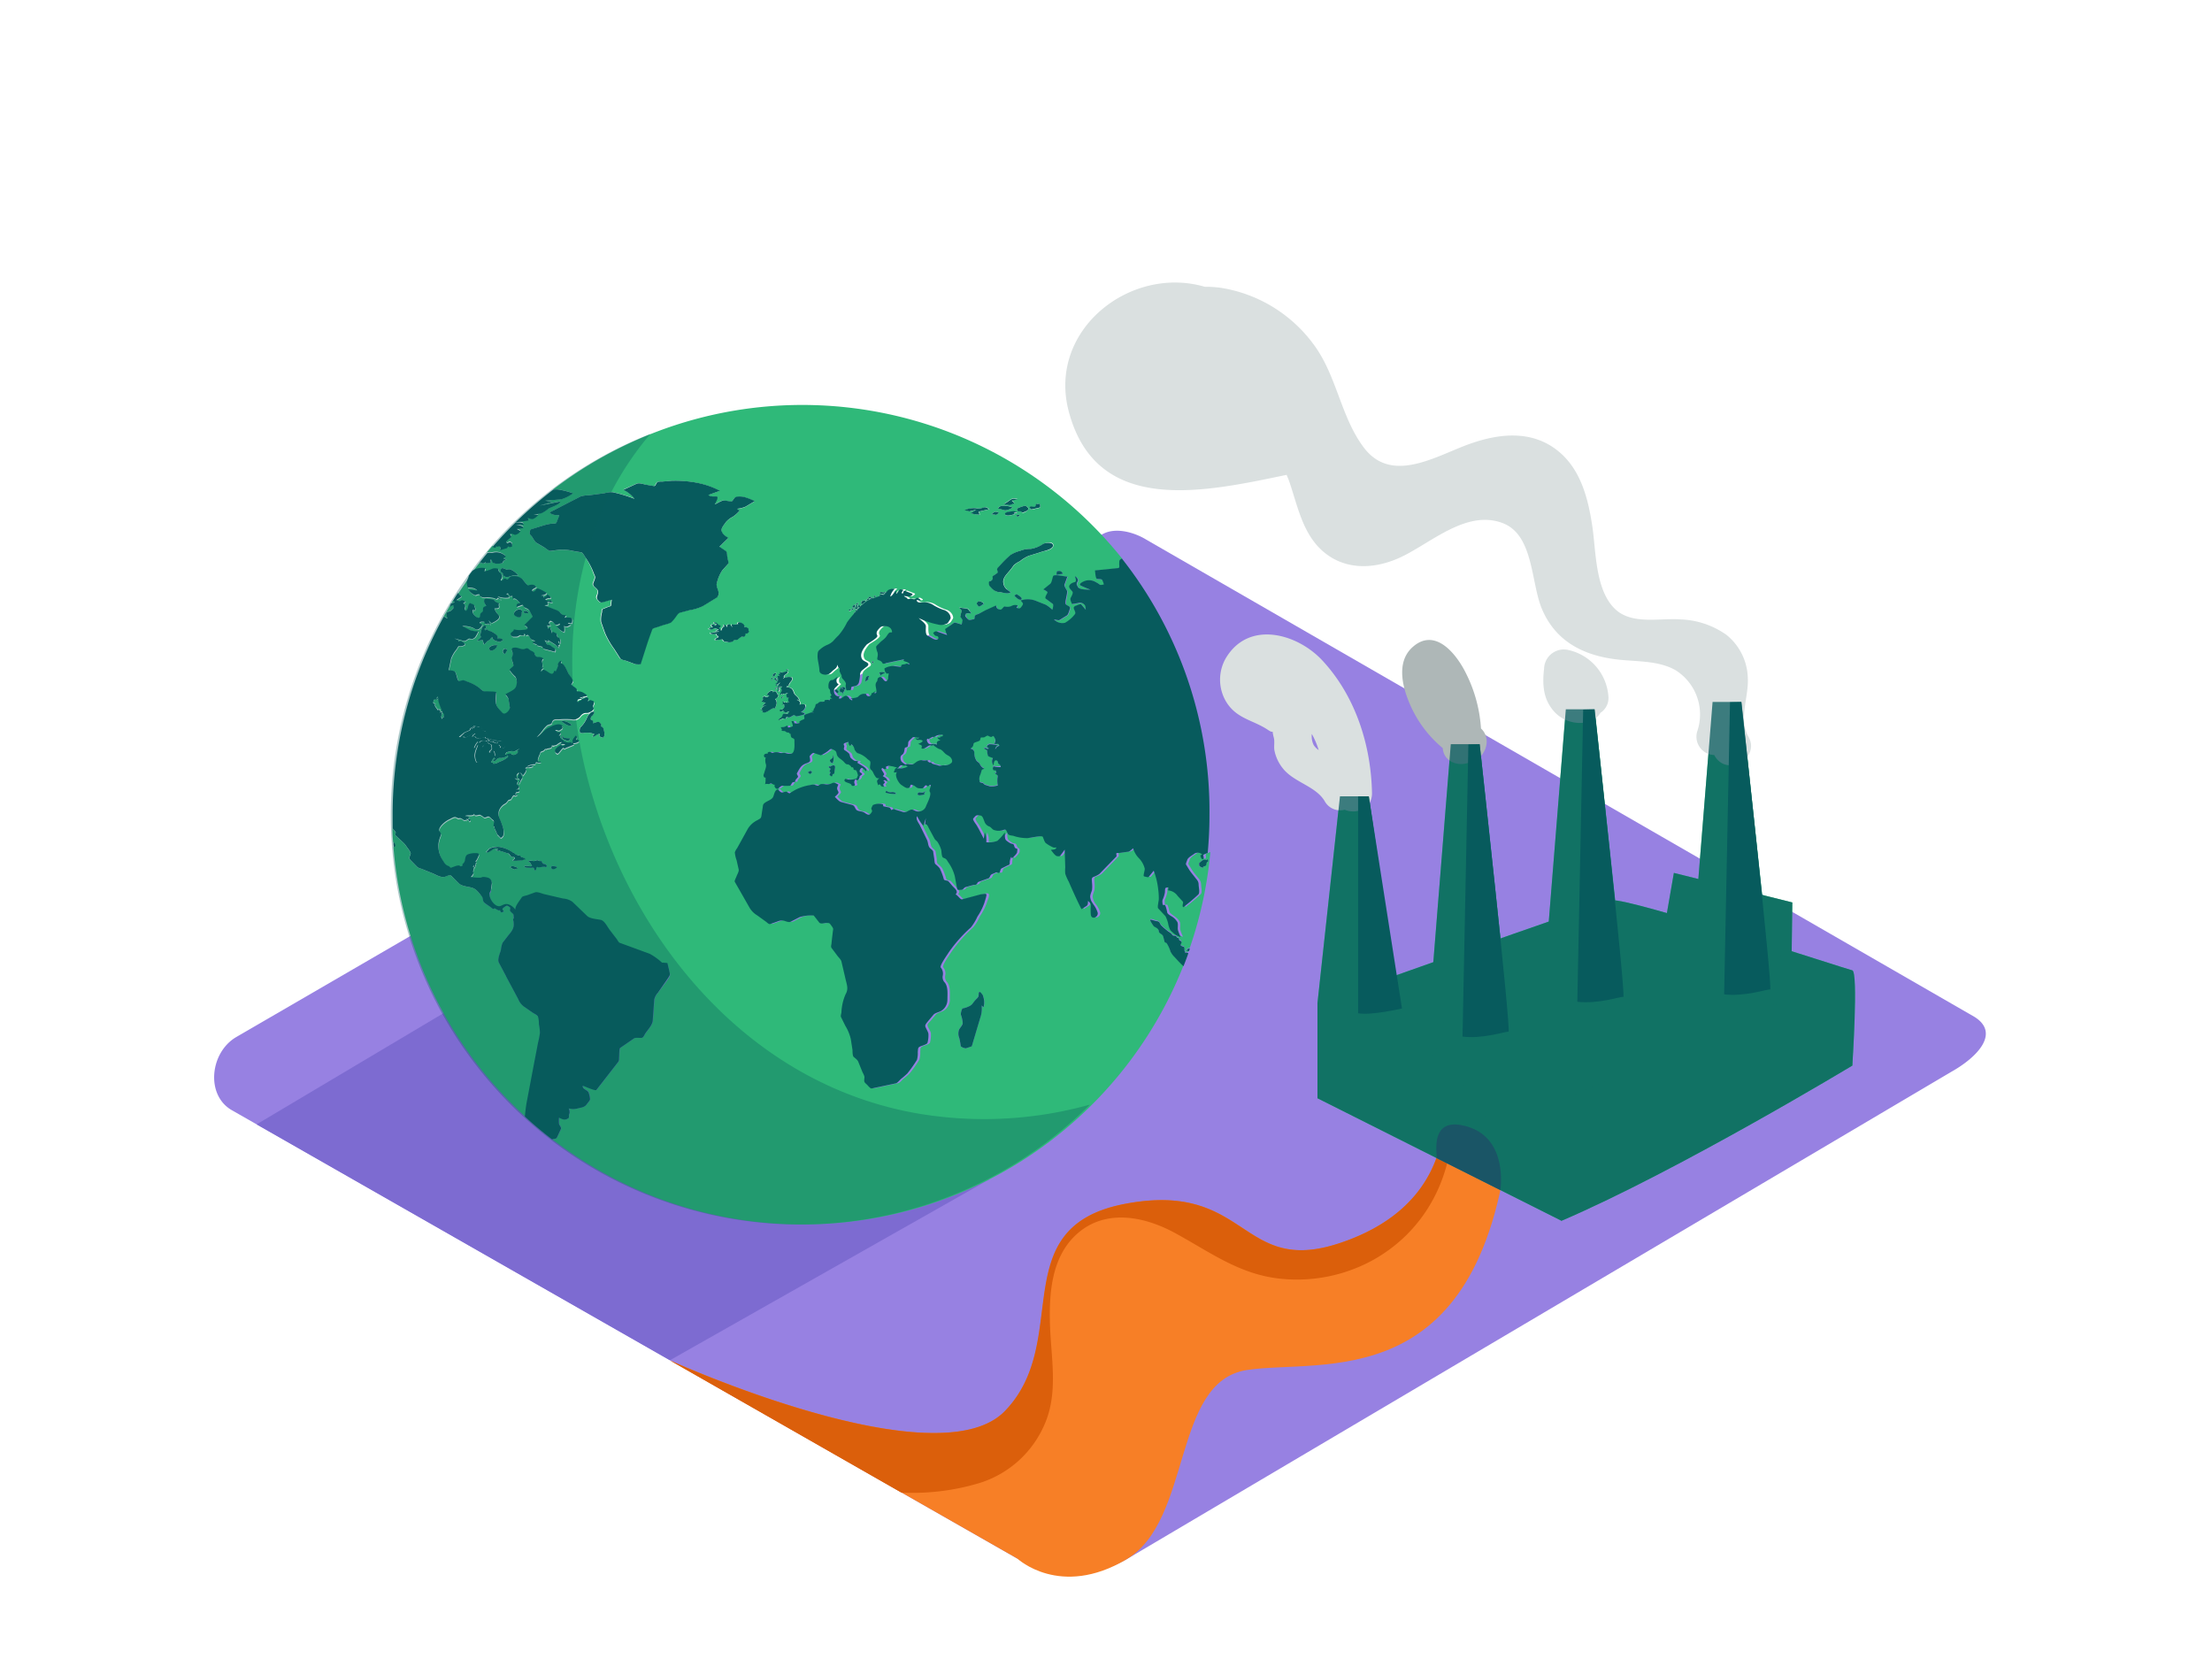 <svg id="Layer_2" data-name="Layer 2" xmlns="http://www.w3.org/2000/svg" viewBox="0 0 400 300"><title>ZZ</title><path d="M203.66,282l149.21-88.19c4.75-2.67,8.83-7,4.19-9.92L207.31,97.6c-2.25-1.39-5.66-2.3-7.94-1L42.74,187.52c-4.75,2.76-5.6,10.46-.85,13.22L184,281.86A19.84,19.84,0,0,0,203.66,282Z" fill="#9781e2"/><path d="M261.31,201.92c-.41,3.39-.82,16.79-18.95,22.86s-16.48-11.23-38.72-7.11-9.56,24.71-21.87,37.48S121.14,246,121.14,246L184,281.86s7.69,7.22,19.67.14,8.22-32.2,21.82-34.26,41.91,4.82,47.32-41.66" fill="#f77f26"/><path d="M177.08,268.19a18.91,18.91,0,0,0,11.79-10.57c2.55-5.76,1.19-12,1-18.06-.17-5.48.24-11.76,4.32-15.89,5.11-5.17,12.36-3.9,18.16-.77,6.21,3.35,11.5,7.4,18.74,8.28a28.55,28.55,0,0,0,17-3.22c9.66-5.28,14.61-15.09,14.58-25.54l-1.4-.51c-.41,3.39-.82,16.79-18.95,22.86s-16.48-11.23-38.72-7.11-9.56,24.71-21.87,37.48S121.14,246,121.14,246L163,269.91A42,42,0,0,0,177.08,268.19Z" fill="#db5f0b"/><polyline points="178.91 213.27 121.14 245.98 46.4 203.32 101.64 170.46" fill="#7d6bd1"/><path d="M93.22,94.46l0,0h0Z" fill="#2fb979"/><path d="M81.89,108.66l-.24.39a1.38,1.38,0,0,1,.54-.13C82.18,108.67,82,108.64,81.89,108.66Z" fill="#2fb979"/><path d="M80.91,111.8c-.19-.62-.42-1.16.33-1.27.31-.05.49-.33.72-.56s0-.37,0-.59l-.58.28a1,1,0,0,1,0-.17q-.57,1-1.11,1.93A6.21,6.21,0,0,0,80.91,111.8Z" fill="#2fb979"/><path d="M96.58,192.56l.77-4a13.68,13.68,0,0,0,.34-1.8,10,10,0,0,0-.19-1.55,4.71,4.71,0,0,0-.17-1.37c-.18-.29-.78-.54-1-.73L94.73,182a3.09,3.09,0,0,1-1-1.33l-1.92-3.59-1.58-3c-.32-.61.23-1.73.37-2.36a4.21,4.21,0,0,1,.31-1.26l.9-1.16c.67-.86,1.25-1.36,1.07-2.57,0-.27-.21-.42,0-.63,0,0-.07-.42,0-.56.08-.37-.73-.71-.65-1.06s.09-.39-.28-.59-.26-.13-.53,0a2.81,2.81,0,0,0-.53.43c-.09.09.17.4.23.5-.52.22-.49.28-.73-.28-.11.31-.62-.21-.91-.27s-.25.14-.34.08l-.47-.36c-.32-.24-1-.55-1.19-.9s-.09-.76-.34-1c-.61-.71-1-1.34-1.84-1.58-.66-.18-1.77-.23-2.29-.75L81.6,158.4c-.3-.3-.73,0-1.09.13-.82.25-1.65-.34-2.43-.66l-1.89-.76a2.39,2.39,0,0,1-.73-.3l-1.23-1.25c-.38-.38-.15-.61,0-1.15.1-.35-.55-1-.73-1.31a3.89,3.89,0,0,0-.65-.78l-1.32-1.23c-.1-.09,0-.38,0-.51s-.22-.35-.29-.44l-.27-.35q0,1.25.12,2.48c.17.15.38.38.35.59s-.16.32-.29.3A73.89,73.89,0,0,0,95,201.92c.09-.92.19-1.83.36-2.72Z" fill="#2fb979"/><path d="M92.56,136.39c.47.45,1.47-.42,1-.62l.43-.37c-.29.12-.9.58-1.11.49-.37-.16-.84.06-1.22.14C90.81,137.08,92.23,136.07,92.56,136.39Z" fill="#2fb979"/><path d="M90.56,137.08a.78.78,0,0,0-.77.28c-.21.18-.35.39-.64.25a.51.51,0,0,1,.39-.38c-.1-.16-.12,0-.18-.25a5.18,5.18,0,0,0-.56.86l.45.12-.1.14c.61.06.87-.24,1.39-.43a4.81,4.81,0,0,0,1.32-.77c0-.15,0-.23-.1-.32C91.76,136.86,90.84,137.09,90.56,137.08Z" fill="#2fb979"/><path d="M79.45,128.19c0,.07,0,.14,0,.21a.23.23,0,0,0,.07-.13c.22.08.15.36.13.57.06-.12.17-.26.32-.18s-.08.33-.12.44a1.1,1.1,0,0,1,.25-.13.72.72,0,0,0-.21.81c.09.29.27,0,.25-.21.05,0,.12,0,.17.06-.12-.26.1-.54-.08-.69a2.1,2.1,0,0,1-.37-.75c-.13-.35-.8-1.8-.51-2l-.07,0c-.1.12-.12.1-.26.12a.41.41,0,0,1,.28-.31l-.15-.13c-.21.38-.21.5.1.72-.24-.11-.69-.33-.78,0-.17.64-.07.51.4.64-.54.12.12.76.26,1l.19.11C79.31,128.15,79.28,128.28,79.45,128.19Z" fill="#2fb979"/><path d="M218.08,154.82c0,.2,0,.62-.31.43-.1,0-.2-.52-.25-.64.12,0,.22-.12.34-.15a1.22,1.22,0,0,0-1.41-.17c-.34.27-1.16.68-1.3,1.13,0,.14-.31.73-.24.84l.61,1c.29.47.65.88,1,1.31s.65.72.68,1.41c0,.42.25,1.42-.06,1.71A33.84,33.84,0,0,1,214.4,164c-.31-.33.13-.81-.1-1.05l-.92-1a2.32,2.32,0,0,0-1.72-1l.07-.54c-.73,0-.59.13-.65.92a5.15,5.15,0,0,1-.43,1.35,1.43,1.43,0,0,0,0,.6c0,.38,0,.32.38.3.18,0,.4,1.15.47,1.36s.79.67,1.06.88a3,3,0,0,1,.79.89c.16.41,0,1,.09,1.44a10.1,10.1,0,0,0,.49,1.24,3.37,3.37,0,0,1-1.49-.89c-.47-.37-.5-.58-.7-1.19a5.82,5.82,0,0,0-.56-1.7l-1.31-1.4c-.2-.21.08-1.36.11-1.68a12.18,12.18,0,0,0-.12-1.85,13.58,13.58,0,0,0-.8-3.29l-.7.86c-.3.36-.27.36-.72.25s-.43-.07-.36-.58c0-.22.21-.8.13-1a4.15,4.15,0,0,0-1.07-1.83,4.27,4.27,0,0,1-1-1.75c-.26.18-.63.58-.94.62l-1.63.23c-.07,0-.41,0-.47.06s.07.47,0,.58l-.8.82L199.25,158a4.12,4.12,0,0,1-1.09.54c-.4.2-.25.5-.25,1a5.65,5.65,0,0,1,0,1.41c-.1.37-.4,1-.3,1.33a2.57,2.57,0,0,0,.61,1.3,4.59,4.59,0,0,1,.68,1.28c.37.86-1.1,1.62-1.2.45a10.34,10.34,0,0,1,0-1.51c0-.51-.16-.58-.5-.94,0,.35,0,.72-.26.91l-.92.6c-.85-1.62-1.58-3.28-2.32-5a8.25,8.25,0,0,1-.62-1.42,6.51,6.51,0,0,1,0-1.13q0-1.61-.1-3.22l-.68.93c-.23.31-.25.27-.63.26s-.91-.82-1.2-1.14c.3-.07.94,0,1-.44a2,2,0,0,1-.54,0,6.22,6.22,0,0,1-1.32-.76c-.27-.16-.45-.86-.59-1.16s-2.43.18-2.81.23a7.73,7.73,0,0,1-2.53-.42c-.36-.08-.78,0-1-.41-.33-.66-.25-.85-.91-.61a2.46,2.46,0,0,1-1.47,0c-.36-.06-.59-.5-.92-.65a1.43,1.43,0,0,1-.94-1c-.19-.42-.27-1-.71-1-.76-.11-.76-.08-1.28.54-.18.22.45,1,.59,1.2.48.79.88,1.63,1.31,2.45.06-.37.12-.74.18-1.11a3.54,3.54,0,0,1,.27,1.76,4.74,4.74,0,0,0,2-.25,8.11,8.11,0,0,0,1.35-1.53c0,.47-.08,1.23.31,1.49a4.89,4.89,0,0,0,.71.48c.22.1.48,0,.6.25s.25.65.44.68.2.29.17.63-.73.93-.94,1.18c0-.11-.1-.21-.11-.32a2.26,2.26,0,0,0-.29,1.09c0,.4-.15.36-.49.53l-1,.5c-.21.1-.2.68-.4.78s-.42-.13-.59-.06l-.76.33c-.35.16-.3.63-.62.74l-1.73.62c-.17.06-.2.15-.31.32s-.32.19-.56.24c-.5.1-1,.26-1.48.39s-.44.51-.84.51c-.62,0-.67.14-.79-.5l-.36-1.95a7.44,7.44,0,0,0-1.2-2.55c-.31-.52-.35-.61-.89-.81-.31-.12-.3-1-.36-1.38a5.32,5.32,0,0,0-.62-1.38c-.13-.26-.44-.39-.6-.68l-1-1.85c-.17-.3-.3-.83-.71-.73,0-.38.1-.76.15-1.14l-.45,1.36a6.27,6.27,0,0,1-1.12-1.7c-.37.46.28,1.24.49,1.66l1.26,2.58c.25.51.16,1.09.54,1.5.16.17.56.45.6.7.06.44.13.87.2,1.31,0,.25,0,.74.21.92a4.84,4.84,0,0,1,.77.75,11.19,11.19,0,0,1,.75,2c.08.22.69.18.84.36l.7.82c.39.45,1.18,1,.57,1.54.41.13.86,1,1.19.89l3.38-.91c.21-.05.81-.31,1,0s-.29,1.27-.34,1.5a11,11,0,0,1-1.28,2.54,8.74,8.74,0,0,1-1.18,1.95,25.79,25.79,0,0,0-4,4.51c-.23.38-1.68,2.37-1.45,2.73a1.72,1.72,0,0,1,.37,1.48,1.37,1.37,0,0,0,.39,1.27c.61.83.4,2.11.45,3.15a2.35,2.35,0,0,1-1.21,2c-.34.17-1,.33-1.3.63l-1,1.19c-.3.35-.66.51-.47,1s.59,1,.55,1.33a5.23,5.23,0,0,1-.18,1.61c-.17.28-1,.49-1.32.63-.48.23-.37.45-.43,1a4.44,4.44,0,0,1-.15,1.42,24.21,24.21,0,0,1-1.74,2.46,14.33,14.33,0,0,1-1.16,1c-.22.19-.63.72-.91.78l-3,.64-1.39.29c-.22,0-.68-.54-.84-.7-.55-.49-.53-.48-.45-1.27,0-.3-.31-.84-.41-1.11l-.71-1.76c-.14-.35-.57-.62-.83-.87s-.17-1-.21-1.23l-.31-2a8.18,8.18,0,0,0-1-2.41l-.77-1.57c-.11-.23,0-.66.08-.9a9,9,0,0,1,.75-3.22c.54-1,.21-1.71,0-2.7l-.75-3.21c-.08-.32-.51-.71-.7-1l-1.09-1.46c-.2-.26-.06-.6,0-.93.08-.67.15-1.33.23-2s.1-.6-.23-1.06-.36-.57-.95-.53c-.34,0-1,.23-1.27-.07l-1-1.28a7.21,7.21,0,0,0-2.54.29l-1.51.77c-.39.2-.57.1-1,0a1.76,1.76,0,0,0-1.17-.1l-1.65.58c-.26.09-.56-.26-.77-.42l-1.58-1.14a3.92,3.92,0,0,1-1.41-1.43l-2-3.51-.65-1.13c-.1-.18.26-.83.32-1s.46-.88.39-1.22c-.12-.56-.25-1.12-.38-1.68a5.52,5.52,0,0,1-.32-1.43,3.05,3.05,0,0,1,.43-.78l1.94-3.51a4.15,4.15,0,0,1,1.78-1.56c.4-.26.59-.26.66-.76l.28-1.86c.11-.73,1.57-.86,1.85-1.58.2-.5.29-1.19.79-1.33.13,0,.49.64.89.55.18,0,.59-.22.76-.13s.46.33.55.28a13.61,13.61,0,0,1,1.19-.71,9.24,9.24,0,0,1,2.5-.78,2.41,2.41,0,0,1,.77-.08,2,2,0,0,0,.61.2c.21,0,.4-.25.61-.29a2.87,2.87,0,0,1,.57,0,2.11,2.11,0,0,0,1.4-.16c.39-.23.74.07,1.14.24-.29.65-.35.67,0,1.3.16.28-.44.71-.64.93.32.29.71.81,1.11.92l2.07.55c.53.14.38.73.91,1s.9.12,1.32.42c.6.42.92.53,1.31-.23.09-.18-.2-.45-.11-.62s.23-.56.37-.6a2.6,2.6,0,0,1,1.67-.11c.15,0,0,.35.21.39l.93.19c.25.05.26.17.39.42s.31-.16.42-.12l1.49.44a1.13,1.13,0,0,0,1.14-.09c.57-.28.63-.37,1.2-.09a1.45,1.45,0,0,0,2-.63c.19-.54,1.13-2.19.76-2.74-.24-.34.28-1.09.16-1.22s-.33.09-.44.18-.33-.18-.47-.15-.35.44-.53.53a2.28,2.28,0,0,1-.69,0c-.43,0-.62-.45-1-.52s-.48-.2-.58.09-.11.33-.45.39-.87-.39-1.14-.55c-.49-.28-1.34-1.71-.81-2.31l-.53.06c-.08-.59.69-.75,1-.76a2.63,2.63,0,0,0,1.47-.33l-.5-.26c.1-.29.72-.16,1-.13.51.07.54-.07.95-.34a1.86,1.86,0,0,1,1-.42,2.79,2.79,0,0,0,1.19,0c-.09.17.07.32.25.4s.18-.24.46.17c.11.15.88.26,1.13.37.42.17.69-.08,1.11,0a1.76,1.76,0,0,0,1.23-.38c.34-.21.15-.81-.06-1.05s-.68-.41-1-.72-.63-.75-1.1-.81a4.59,4.59,0,0,1-.47-.28c-.19-.13-.36-.28-.55-.41l.15-.21.52.1c-.16-.56.2-.73.61-.72-.19-.16-.46-.31-.56-.54l.52,0c-.13-.4.39-.11.47-.35s-.33-.16-.45-.14a1.66,1.66,0,0,0-1.21.49v-.15a1.83,1.83,0,0,0-1,.55l.09-.19c-.49-.06-.27.56-.07.8s.64.15,1.05.15c-.29.52-.62.13-.94.3s-1,.76-1.34.47c.22-.61-.06-.53-.57-.78.25-.13,1.21-.48.56-.71a1.84,1.84,0,0,0-.65,0c-.15,0-.36-.23-.49-.32.27,0,.61.16.75-.14-.29.15-1-.19-1.2,0s-.75.65-.79.94a2.56,2.56,0,0,1-.11.71c-.09.13-.47.12-.51.29-.11.53-.08.92-.51,1.2s-.32.76-.12,1.15.8.56.77.68c-.11.34-.73-.09-.95.12l-1,.92c0-.36.17-.43.41-.58-.19-.08-.41-.08-.63-.17a6.1,6.1,0,0,0-.85-.13c-.15,0-.35.09-.49.14s.05.31,0,.36c-.27.23-.46,0-.7-.14-.25.28,0,.55.17.81s.24.36-.08.68c.42.29.87.39.78,1-.25-.19-.42-.43-.68-.1.32.06.35.27.12.45s-.12.3,0,.6c-.28-.05-.49,0-.61-.29s-.23-.17-.44,0c-.22-.73-.37-.8.2-1.26-.53,0-.53-.07-.85-.54-.18-.27-.31-.72-.55-.92-.42-.34-.27-.6-.21-1.17s-.13-.52-.52-.84a4.17,4.17,0,0,0-1.75-1.07c-.16,0-.54-.52-.6-.69a1.39,1.39,0,0,0-.59-.95c-.18.54-.39.27-.46-.12s0-.28-.41-.17-.65.15-.39.62c.09.16-.23.55.06.77a3.88,3.88,0,0,1,.81.61c.18.26.15.66.39.87s.44.45.8.47.65,0,.28.3c.34.28,2,1,1.6,1.56-.17-.09-.66-.76-.86-.57a.76.76,0,0,0-.3.52c-.05.25.1.23.28.36.49.38-.34.49-.31.72s-.62.91-.61.37a.69.69,0,0,0-.24.93c.17.33-.51.44-.59.17-.15-.49-1.77-.43-1.13-1.13a3,3,0,0,0,2-.06c.21-.14,0-.29.25-.41s-.23-1.09-.34-1.1-.46,0-.42-.23a.26.26,0,0,0-.4-.26c0-.22-.44-.58-.64-.56-.35,0-.54-.3-.79-.55-.45-.43-1.05-.65-1.19-1.25s-.13-.6-.6-.84c-.25-.13-.55-.23-.73,0a6.13,6.13,0,0,1-1.57,1l-1.27-.42c-.22-.07-.55.39-.72.54s.17.72,0,1-.73.37-1,.49c-.69.36-.9.91-1.31,1.62-.12.21.41.4.15.74s-.57.56-.45.82c-.15,0-.5.05-.59.19s-.24.52-.38.53a9.5,9.5,0,0,1-1.32,0c-.39,0-.62.46-.93.56s-.78-.53-.43-.77c-.34.16-.5-.41-.93-.17s-.59-.1-.9.13a2.81,2.81,0,0,0,.1-.76c0-.14,0-.28,0-.43s-.16,0-.21-.05c-.26-.4-.07-.49,0-.94s.42-1.1.25-1.52a2.12,2.12,0,0,1,0-1.23c-.24.19-.4-.17-.3-.4s.54-.21.69-.24a.92.92,0,0,0-.07-.14c.41-.37.61.13,1,0a1.71,1.71,0,0,1,1.2,0c.39.12.71-.07,1.07.06a2.21,2.21,0,0,0,1,.1c.69-.15.6-1.48.59-2s.09-.68-.4-.84c-.28-.09-.32-.59-.26-.75-.26.06-.16-.1-.27-.15s-.42-.07-.47-.11c-.21-.16-.29-.27-.55-.26a.37.37,0,0,1-.43-.21c.07,0,.14-.06.22-.07a.43.43,0,0,1-.28-.41,1.6,1.6,0,0,0,.86-.15c.52-.37.22.29.56.21.12,0,.77-.13.74-.31a3,3,0,0,0-.27-.81c.14,0,.39,0,.44.12s0,.23.24.25a1.46,1.46,0,0,0,.92-.12c-.09,0-.17-.07-.26-.08a1.94,1.94,0,0,1,.84-.5c.4-.2,0-.46.18-.78.09-.14.71-.28.89-.37a1.41,1.41,0,0,1,.85-.11c-.12,0-.45-.08-.46-.22s.31-.06.34-.09,0-.21.06-.29a1.71,1.71,0,0,0,.34-.81c0-.17.32-.13.43-.26.36-.43.72-.18,1.14-.32.06,0,0-.22.11-.24l.35-.05a2.07,2.07,0,0,1,.56.06c-.06-.34.22-.25.46-.28-.13,0-.49-.35-.31-.49s0-.21-.06-.51.09-.49-.18-.71-.16-.29-.18-.59c0-.49.08-1,.59-1.06s.72-.43,1.09-.62c-.26.38-.4,1.2.17,1.34-.33.53-1,.71-.85,1.41.09.52.57,1,1.05.73l-.19.42c.47.28.88-.4,1.28-.44a.86.86,0,0,1,.59.39c.08.28.32.33.56.46a.78.78,0,0,0,0-.26l-.39,0c.29-.18,1.31-.2,1.51-.47a1.4,1.4,0,0,1,1.71-.32s-.2-.08-.29-.12c0,.44.61.51.84.24.09-.1.12-.36.18-.42s.18,0,.23-.06.35-.21.46-.39a1.17,1.17,0,0,1-.29.42c.75.36.3-1,.28-1.35a.94.94,0,0,1,.23-.7c.16-.19,0-.49.29-.69.67-.5.83.6,1.32.64.27,0,.47-.37.43-.61s.1-.78.06-.81-.21.12-.27.08a3.36,3.36,0,0,1-.3-.32c-.07-.08-.21-.64-.14-.67a3.23,3.23,0,0,1,1.55-.43l1.15.14c.52.07.08-.13.39-.33s.49,0,.73-.19.54,0,.72.07c-.11-.35-.81-.48-1.12-.61.05-.08.05-.22.11-.29-1.07.21-2.16.47-3.25.68-.11,0-.56.19-.63.07a1,1,0,0,0-.62-.55c-.43-.17-.39-.14-.31-.63a1.64,1.64,0,0,0,0-.82,3.29,3.29,0,0,1-.25-1c0-.21.48-.54.62-.7.35-.4.81-.65,1.15-1.06.17-.21.43-.7.66-.82s.55.11.42-.32a1.07,1.07,0,0,0-1.09-.81c-.74,0-.8-.05-1.32.52-.33.37-.5.66-.23,1.13s-1.77,1.46-1.94,1.68c-.5.63-1.35,1.65-.81,2.59.23.4.9.39,1.11.85s-.41.61-.65.82c-.42.36-.74.5-.82,1.07a7,7,0,0,1-.23,1.56c-.25.58-.68.58-1.18.68-.2,0-.19.28-.24.48s-.21.17-.44.18-.39.11-.44-.28a1.74,1.74,0,0,1-.06-.72c.15-.41-.44-.89-.67-1.21-.1-.13,0-.39-.11-.54a3.4,3.4,0,0,1-.31-.64c0-.21.14-.57-.1-.62s-.23-.39-.3-.6c-.14.55-.25.6-.68.92s-.55.55-.86.74c-.48.29-1.71.14-1.73-.61,0-.92-.39-1.81-.34-2.73s.09-.79.66-1.27a5,5,0,0,1,1-.61,3.33,3.33,0,0,0,1.17-.74c.31-.34.61-.66.95-1a10.69,10.69,0,0,0,1.55-2.36,15.9,15.9,0,0,1,1.81-2.14,6.56,6.56,0,0,1,2-1.83,22.19,22.19,0,0,1,2.79-1c.37-.11.56-.7.89-.9a2,2,0,0,1,1.15-.2,2.68,2.68,0,0,0-.82,1.39c.41-.08.77-.78,1-1.11q.07.32.12.63l.56-.75c.08-.11.56,0,.7,0l-.35.58c.5.38.21-.54.61-.38l1.28.5c.36.14-.31.48-.44.51a3.92,3.92,0,0,1-1-.1c.16.29.49.19.63.53,0,.08.47,0,.62,0,.37,0,.71.19,1-.13.11-.16.56.18.72.26-.09.34-.41.12-.65.06-.1.7,1.11.43,1.44.44a3,3,0,0,1,1.62.55,8.81,8.81,0,0,0,1.7.8,1.84,1.84,0,0,1,1.25,1c.18.53.15.52-.15,1-.19.28-.25.46-.54.56a2.23,2.23,0,0,1-1.56.1,14.47,14.47,0,0,1-3.42-1.16c.34.34,1.3,1,1.3,1.49s-.09,1.55.38,1.75,1.2.83,1.72.62c.3-.13.14-.61-.16-.61s-.43-.28-.64-.54c.48-.44.51-.34,1.1-.13l1.44.5a7.5,7.5,0,0,1-.37-1.09L172,113c.19-.13.54-.5.77-.42l1.15.34c0-.22.23-.62.15-.83s-.39-.66-.42-.59c.09-.35.17-.7.25-1.05,0-.12-.38-.5-.46-.6l1.39.18c.35,0,.58.57.79.86-.23,0-.91,0-1,.17s.17.57.39.86.6.11,1,.06.12-.39.36-.7c.11-.14.5-.23.65-.3l1.25-.57,1.91-.87c.18.6.18.59.74.74.36.09.55-.59.87-.56a1.81,1.81,0,0,0,1.18-.08,1.34,1.34,0,0,1,1.16-.1l-.25.42c.59.18.56.2,1-.32s.13-.53-.23-1a4,4,0,0,1,2.85.1l1.71.68a6.46,6.46,0,0,1,1.18.9c0-.22.24-.94.07-1.06l-1.26-.94c-.28-.2.17-.79.29-1.08s-.55-.49-.74-.61l1.24-1c.28-.23.4-1,.52-1.38s2.12,0,2.58.07l-.53,1.45c-.09.25.33.84.45,1.07.21.43-.48,2.32-.14,2.55s.86.32.65.84c-.12.28-.26,1-.52,1.11l-1.33.82c-.19.12-.79-.09-1-.11a2.06,2.06,0,0,0,2,.62,6,6,0,0,0,1.74-1.5c.5-.51-.79-1.28.27-1.6.2-.06.78-.37.94-.19l.81.94c-.06-.41,0-.8-.34-1a1,1,0,0,0-1-.24c-.12,0-1.16.25-1.19.15-.08-.28-.34-.79-.21-1.06s.55-.8.32-1.13-.74-.81-.55-1.11.63-.46,1-.63,0-.84,0-1c.23-.06.67.55.53.8-.31.59-.27.58.05,1.16.22.4,1.85.4,2.27.43a18.24,18.24,0,0,1-1.74-.72c-.66-.31.49-.81.75-.89a2.38,2.38,0,0,1,1.92.24,4.28,4.28,0,0,1,.69.43c.21.14.52,0,.76,0a3.08,3.08,0,0,0-.32-.86c-.15-.15-.72-.12-.92-.16s-.32-1.22-.37-1.53l2.67-.27,1.51-.15c.33,0,.2-.39.21-.73,0-.66,0-.67.48-1l0,0A74.08,74.08,0,0,0,100,88.53a3.05,3.05,0,0,1,1.1,0,15.27,15.27,0,0,1,2.5.66,7.16,7.16,0,0,1-2.18,1.1l-2.88.22,1.3.22-2.24.67,3.68-.74c0,.6-1.66,1-2.15,1.32a5.28,5.28,0,0,1-1.28.79L96.45,93l.9,0a2.7,2.7,0,0,1-.92.72c-.28.15-.67-.07-1-.15l.14.44c-.79.16-1.58.24-2.37.33l0,0c.44,0,1.54-.08,1.44.42H93.29c.33.09,1.37.12,1.33.61l-1.19.15.68.37a1.42,1.42,0,0,1-.9.67c-.24.08-.78-.27-.92-.15s.44.35,0,.69c-.13.12-.85.64-.71.86s.17.17.42,0,.26,0,.48.1.1.39.12.54-.31.17-.41.21-.26-.14-.3-.12-.17.26-.29.31l-1.19.36c.09-.35.2-.47-.07-.69s-.34.23-.62-.07c0,.43-.43.33-.67.11l-1,1.18.09,0c.37-.13.67,0,1-.07a2.4,2.4,0,0,1,2.26.7L91,101a1,1,0,0,1,.58.23c-.36.12-.48.08-.6.47,0,.18-.81.19-1,.22a1.4,1.4,0,0,1-.74-.15c-.31-.11-.08-.58-.5-.57,0,.17.06.34.09.51-.31,0-.94.34-1-.11-.12.45-.68.33-.9,0,0,.09,0,.2,0,.3h-.31q-.57.73-1.11,1.47a2.18,2.18,0,0,1,.46-.27,3,3,0,0,1,1.89-.23l-.15.58a7.79,7.79,0,0,0,1.53-.52,2.08,2.08,0,0,1,.75,0c.28,0,.22.39.37.6s.28.19.43.49.15.43-.07.84.1.34.3.14c.36-.36.33-.34.76-.08.12.07.47-.37.58-.47s.6-.11.8-.14a2.14,2.14,0,0,1,1.39.54c.25.24.87,1.22,1.13,1.13.42-.15,1.2-.24,1.38.36-.15.09-.81.37-.75.55.15.4.63.08.77-.24s1.58.53,1.86.67c-.12.39-.66.4-1,.5.25,0,.53,0,.44.36.26-.13.62-.21.68-.57.24.16.62.33.62.69a1.25,1.25,0,0,0-1,.26,1.34,1.34,0,0,0,.69.18c.44-.08.41-.09.57.37l-.85-.17.09.57-.61.07c.71.32,1.44.6,2.17.88a1.53,1.53,0,0,1,.73.54c.31.34.51.32,1,.39l-.29.45a3.31,3.31,0,0,1,1.1,0c.45.2.28.48.22,1-.22,0-.57-.19-.72,0l.52.25c-.52.27-.72.54-1.21.2a2.84,2.84,0,0,1,0,1.16,3.21,3.21,0,0,1-1.3-1c.26-.12.66-.16.54-.57-.17.06-.53.28-.7.25s-.44-.48-.65-.59-.42-.17-.57.06.17.31.19.68l-.56-.07.18.57c.28-.11.35-.24.45.08l.26.81c.09-.42.29-.23.55-.12s.28.23.36.61.34.21.48.44a3.17,3.17,0,0,1,.11.89l-.34-.45c-.2.35.31.45.16.82-.08,0-.18,0-.25-.07l.16.42c-.14,0-.52-.45-.75-.59l-1.23-.77c.05.11.06.24.11.35l-.72-.32.41.71c.1.17.47.14.63.25l.75.53c.25.17.15.29.11.62l-2-.52c-.25-.06-.23-.37-.38-.41l-1-.26.11-.18a1.46,1.46,0,0,1-.85-.32l.54-.27c-.31-.17-.66-.14-.86-.43-.35-.53-.34-.86-.87-.51,0-.23-.13-.35-.34-.32,0,.1-.05.22,0,.32-.31-.07-.64-.27-.89,0s-.67.16-1,.18-.58-.42-.46-.63.6-.37.54-.71a4.12,4.12,0,0,0,1.55.11c.12,0,.87-.15.92-.26s-.43-.52-.56-.62l1.24-1.25c.11-.11.3-.19.21-.34l-.52-1c-.27-.49-.82-.36-1.07-.79s-.17-.31-.5-.18l-.77.29c0-.64.11-.55.67-.72-.3-.25-1-1.1-1.32-.72,0-.17-.07-.34-.1-.51s-.31,0-.41,0c-.31-.14-.27-.77-.69-.37.34.1.39.27.54.6a3.66,3.66,0,0,1-2.11-.22l.61.57c-.27.1-.34-.25-.58-.27-.09,0-.15.25-.26.21l-.49-.19a5.63,5.63,0,0,0-1.65-.09,1.74,1.74,0,0,1-.75-.2c-.3-.27.1-.42-.45-.37-.24,0-.38.26-.68.08a2.34,2.34,0,0,1-1-.92l1.57.14c-.52-.56-1-.48-1.72-.55-.08,0-.15-.79-.18-.9s.28-.77.37-1l0-.08q-1,1.44-2,2.92c.22.24.49.48.64.66l-.91.61c.3.12.54.32.82.12s.53,0,.82.19l-.43.3c.29.25.45.26.35.65s-.16.48.19.7a1.5,1.5,0,0,0,.36-.82c0-.14.13-.72.39-.56s.72.31.76.51.29.72-.13.86c0-.08,0-.17,0-.25-.85.47,1,2.17,1.12,1.25,0-.26,0-.41.17-.58s.37-.25.37-.39c0-.69,0-.65.59-.91-.23-.36-.45-.54-.36-1s.32-.32.7-.26.93,0,1.11.22a1.28,1.28,0,0,0,.9.54c-.2.36.12.59-.09.84s-.58.1-.78.12a2.81,2.81,0,0,0,.58,1c.31.29.45.52.11.94a4.11,4.11,0,0,1-1,.64c-.29.18-.49-.2-.72-.42l.35.8-.55-.29c0,.07,0,.15.07.22l-.56-.13c-.12,0,0-.35-.15-.35-.28,0-.67-.11-.82.22l.52.31a2.23,2.23,0,0,1-.63.79c-.42.23-.57,0-1-.19a4.27,4.27,0,0,0-2-.35l1.53.77a4.92,4.92,0,0,0,1.4.18c-.16.28-.44,1-.71,1.16s-.37.24-.55.23-.42-.1-.61,0c-.57.4-.61.43-1.25.23-.4-.12-.81-.22-1.22-.33l.81.37c-.06.05-.1.13-.16.18a.9.9,0,0,1,.89.12c.2.12.52.42.18.57a1.57,1.57,0,0,1-.93.15c-.13,0-.34.45-.41.56a5.66,5.66,0,0,0-1,1.68c-.15.7-.29,1.4-.44,2.1.28.07.9.07,1.11.26s.37,1,.49,1.34c.2.57.33.36.88.24.29-.06.61.14.88.23a7.9,7.9,0,0,1,2.13,1.09c.23.16.67.64.94.66l1.22.13c.14,0,.92,0,.92.17,0,.57,0,1.13-.07,1.69,0,.79.75,1.38,1.21,2s1.39-.47,1.32-1l-.25-1.51c0-.27-.4-.62-.54-.85.49-.32,1.45-.68,1.8-1.17a2.08,2.08,0,0,0,0-2,6,6,0,0,1-.76-.81c-.31-.44-.41-.4,0-.76s.47-.33.31-.91c-.09-.31-.28-.68-.18-1a1.53,1.53,0,0,0,0-1.25c-.11-.36.12-.48.48-.53.67-.08,1.29.5,1.95.19.42-.19.53,0,.91.3.18.13.71.36.77.61s.3.65.71.59a1.4,1.4,0,0,1,.86.26c-.18.3-.28.38-.22.72a1.61,1.61,0,0,1,0,.93c.09,0,.18,0,.27,0-.16.2-.62.53-.37.76.43-1.28,2,1.51,2.29-.21.07.08.2.09.27.16.17-.37.45-.72.38-1.14s.37-.86.66-.79q-.06.23-.1.46c.67,0,1.11,1.4,1.43,1.95.18.31.71.92.74,1.27,0,.19-.32.46-.29.64s.35.28.41.33a2.46,2.46,0,0,1,.55.44c.12.2-.08.42.19.44a1.82,1.82,0,0,1,1.16.33c.29.2.87.48.24.57a7,7,0,0,0-1.06.31c.21.08.49-.08.72-.15-.16.28-.66.31-.94.4s-.18.63,0,.44a.72.72,0,0,1,.41-.26c.17-.06.1-.16.2-.21a2,2,0,0,1,.82-.23.42.42,0,0,1-.3-.16c.2,0,.6,0,.69.26s-.24.29,0,.53c.23-.43.51-.2.87-.08s.06.65,0,.81c-.12.32.25.43,0,.8a2.21,2.21,0,0,1-.79.49c-.28.07-.55,0-.87.11a1.54,1.54,0,0,0-.68.56,1.58,1.58,0,0,1-1.59.53,12.46,12.46,0,0,0-2.1,0c-.63,0-1.29-.18-1.46.67,0,.22-.66.29-.83.41a5.47,5.47,0,0,0-.75.8,9.29,9.29,0,0,1-1.15,1.36c.85-.41,1.31-1.31,2.16-1.73.58-.28,2.17-1.17,2.58-.13-.07,0-.15,0-.22-.08.43.29-.15.51-.37.69s-.5-.18-.82,0c.13,0,.44.38.46.37a1,1,0,0,1,.58,0,1,1,0,0,1-.38.59c.1,0,.22,0,.32,0-.16.45.31.81.65.89l-.11.09c.49.24,1,.44,1.4.13l0,.23a.67.67,0,0,0,.29-.09c-.29-.38.3-.92.5-1.24.39.14.17.48.08.78.28-.22.68.21.44.32a1.69,1.69,0,0,1-1,.27c.08.06.12.18.19.25l-1.21.49a1.46,1.46,0,0,0-.45.22c-.17.15-.22-.2-.37-.08s-.52.65-.81.93-.39-.08-.51-.12c-.42-.61.6-1.13.94-1.38s.13,0,.24.13.37-.08.58-.26c-.27,0-.61-.11-.84.06a1,1,0,0,1,.22-.43c-.32-.08-.71.33-1,.5s-.17-.14-.36.09-.33,0-.47,0c.2.65-.9.42-1.05.71l-.13-.14c-.17.35-.33.39-.66.51s-.23.24-.32.48-.76,1.5.1,1.41l-.07-.16a1,1,0,0,1,.18.21c-.26.18-.56,0-.83,0s-.09.37-.29.38a2.45,2.45,0,0,0-1.46.45c.39,0,.7-.24,1.08-.3l-.12.1c.11,0,.22,0,.32,0a1.69,1.69,0,0,1-.74.29c-.24,0-.66-.07-.81.19.59.07-.26,1.19-.48,1.37.14-.25-.28-.41-.38-.69,0,.35.45.81.3,1.13a7,7,0,0,0-.53,1l-.06,0a1.79,1.79,0,0,1,.2-.65c-.15-.1-.08-.41-.39-.32a2.93,2.93,0,0,1,.15-.69s.22-.48,0-.33c-.5.36-.35.6-.22,1.22a1.31,1.31,0,0,0-.48-.25c.13.19.43.24.53.43s-.11.55-.07.69.42.12.32.53-.28.3-.57.39c.25,0,.68-.08.62.29,0,.15-.54.16-.68.19.08,0,.14.12.21.16-.12,0-.17.11-.31.11.12.3.3,0,.51.15l-.42.23c-.11.06-.27-.12-.35-.07s-.34.5-.46.67-.39.07-.55.27a2,2,0,0,1-.47.53,2.32,2.32,0,0,0-1.16,1.32,1.83,1.83,0,0,0,.1,1.32,12.27,12.27,0,0,1,.67,1.82c.1.34.19,1.22-.06,1.46s-.34.44-.56.13c-.07-.1-.47-.45-.47-.48a4.3,4.3,0,0,0-.3-.73c-.12-.26-.25-.42-.17-.73l-.14.12c-.12-.4.25-1-.15-1.26s-.55-.73-1-.59c-.22.07-.46.24-.67.1a2.93,2.93,0,0,0-.64-.42c-.37-.1-1,.39-1.09-.23-.07.54-1.27.15-1.63.43.25,0,1.17.14.48.47.07,0,.45.17.46.23a.2.2,0,0,1-.25.25c.1-.25-.27-.34-.45-.46,0,.18,0,.24,0,.37-.17-.35-.32,0-.54-.16s-.41-.42-.75-.3-.45-.11-.63-.18c-.34-.13-.88.26-1.2.4-.53.22-1.81,1.17-1.82,1.94,0,.24.31.48.33.71a2.22,2.22,0,0,1-.16.58,4.88,4.88,0,0,0-.3,1.29,4.65,4.65,0,0,0,.76,2.83c.36.54.5.92,1.09,1.09.12,0,.31.34.42.31l.73-.27a2.19,2.19,0,0,1,.65-.15c.17,0,.31.21.4.17a1.37,1.37,0,0,0,.31-.15c.06,0-.09-.2,0-.27a1,1,0,0,0,.39-.54c.14-.47.1-1,.59-1.22a3.76,3.76,0,0,1,1.1-.22c.28,0,1.08-.13.83.47-.1.24-.43.95-.6,1,.09,0,0,.14.24.13-.08.06-.13.15-.21.21l0,.05.11-.08a4.64,4.64,0,0,0-.24.87.56.56,0,0,1-.14-.51,1.7,1.7,0,0,0-.2.33c.38,0-.05.74.07,1s-.29.69-.45.84a9,9,0,0,0,1.63.13c.23,0,.39-.17.62-.13a3.21,3.21,0,0,1,.82.12,1,1,0,0,1,.73,1.14c-.06.37-.12.74-.17,1.11,0,.22-.21.4-.24.61-.12,1,1.09,2.63,2,2.26.56-.23.85-.46,1.44-.28a2.5,2.5,0,0,1,1.22.95c0-.71.85-1.67,1.19-2.25.1-.18.76-.28.94-.35l1.44-.52c.44-.16,1.23.22,1.66.32l3.4.79a3.29,3.29,0,0,1,1.71.6l2.65,2.55c.56.53,1.78.55,2.49.72s1.19,1.27,1.61,1.82l1.28,1.67c.1.14.33.58.49.64l2.73,1,2.73,1a11.48,11.48,0,0,1,2.21,1.59c.12,0,1,0,1,.12.09.41.19.81.28,1.22.2.88.22.86-.26,1.56L119,179.53a2.51,2.51,0,0,0-.65,1.22c-.09,1.26-.18,2.52-.27,3.78-.06.84-.93,1.69-1.36,2.36-.19.28-.35.77-.68.78s-1.08-.09-1.36.1l-2.49,1.71c-.16.12-.16,1.36-.19,1.58s0,.72-.15.93l-2.07,2.66-1.9,2.44c-.15.18-2.13-.67-2.44-.77-.18.68,1,.75,1.07,1.34a4.1,4.1,0,0,1,.23,1.13c-.05.26-.43.63-.57.85-.42.61-1,.6-1.65.78a2.92,2.92,0,0,1-1.62,0c.13.42.23.59.08,1s0,.65-.12.75c-.66.46-1,.26-1.73-.08a5.37,5.37,0,0,0,0,1.14c.05.24.46.65.35.89l-.63,1.36c-.2.45-.28.4-.74.51a.59.59,0,0,0-.16.08A74.1,74.1,0,0,0,214,174.62c-.56-.53-1.08-1.08-1.59-1.64a3.86,3.86,0,0,1-.75-1,6.39,6.39,0,0,0-.7-1.53c-.13-.14-.33-.06-.38-.27l-.24-.91c-.14-.51-.78-.4-.8-1s-.6-.61-.87-.85-.82-1-.68-1.19,1,.21,1.14.23c.58.07.49.29.8.73a8.54,8.54,0,0,0,1,.88c.34.32.75.44,1,.82.15.2.31.18.55.22.39.07.13.13.35.3s.36,0,.36.36c0,.19.41.16.46.46s-.2.29-.16.56.38.23.52.29.14.52.17.66.35.25,0,.56a.5.5,0,0,1,.67-.12l.08-.24s-.06-.09-.09-.09a.35.35,0,0,1-.32-.08c.14-.18.22-.48.42-.18,0-.06,0-.12,0-.19a.22.22,0,0,1,.19.07,73.7,73.7,0,0,0,3.74-17.39l-.62.23C218,154.51,218,154.51,218.08,154.82ZM166,143.41c.1-.2.62-.09.75-.08s.55-.22.77-.32c-.2.18-.51.32-.34.64C167,143.7,165.65,144.09,166,143.41Zm-5.68-.42a1.17,1.17,0,0,0,1,.26c.22,0,.72.06.71.31a5.11,5.11,0,0,1-1.84-.23A1,1,0,0,1,160.31,143Zm-10.16-5.57a2.44,2.44,0,0,0,.43-.36c.11-.15-.06-.31.14-.35a2.61,2.61,0,0,1-.15,1.33C150.35,138,149.91,137.62,150.15,137.42Zm-.26,1.12.2.08c.19-.13,1-.54.89.15,0,.34-.09.68-.13,1s-.31.16-.33.34-.23.29-.43.1,0-.27.06-.58c0-.05-.17-.15-.16-.2s.2-.3.18-.4C150.13,138.8,149.77,138.91,149.89,138.53Zm-3.05,1.14-.36.3-.41-.32C146.44,139.44,146.59,139.21,146.84,139.67Zm4.62-14.37c-.17,0-.45-.34-.48-.51.2-.11.41-.18.46.07A.23.23,0,0,1,151.46,125.31Zm8.59-3.66c-.32.2-.73.29-.93.64a.52.52,0,0,0-.17-.61A1.47,1.47,0,0,1,160.05,121.65ZM158,119.8h-.11c0,.07,0,.15,0,.22C157.34,119.68,157.92,119.35,158,119.8Zm-.76,2.48c-.15.21-.35.35-.13.59a1.32,1.32,0,0,0-.56.45C156.48,122.79,156.55,122.11,157.21,122.27Zm-5.33,2.39a.28.28,0,0,0,.16-.35.61.61,0,0,1,.23,0c-.1.19,0,.28.16.3-.44-.87,1.05,0,.14.15.08.05.13.16.21.22-.37,0-.33.37-.38.69-.06-.28,0-.52-.28-.5S151.83,124.85,151.88,124.67Zm25-15.05c-.44-.44-.3-.71.19-.91a1.53,1.53,0,0,1,.84.43C177.77,109.25,177.12,109.83,176.9,109.61Zm7.8-1.22c-.3.26-1.14-.44-1.25-.71l.38-.23C184,107.55,185,108.12,184.7,108.39Zm6.72-5.12a.66.66,0,0,1,.76.48l-1.12.2C191.1,103.51,191,103.32,191.42,103.27Zm-4.25-11.63c.13-.07.13-.39.25-.48s.49,0,.64,0c0,.44.15.61-.25.71l-1.32.3a2,2,0,0,1-.28-.28C186.47,91.34,186.82,91.84,187.17,91.65Zm-1.26.53c-.24.27-.92.76-1.19.42s-.29-.13-.53-.13-.24-.24-.33-.47a6.37,6.37,0,0,1,1.39-.51C185.56,91.4,186.19,91.86,185.91,92.18Zm-2.42.84c-.42.08-1.58.44-1.75,0s1.56-.54,1.72-.55l.49.26-.63.1C183.39,92.85,183.42,93,183.48,93Zm.91.23-.37.2a3.08,3.08,0,0,1-.31-.25C183.95,93.14,184.25,92.94,184.4,93.25Zm-1.7-2.9c.49-.35.73-.22,1.32-.12l-1.07.26.52.46-.87.35-1.09-.15C181.91,90.9,182.3,90.63,182.7,90.35Zm-.93,1.11a4,4,0,0,1,1.34.3,2.69,2.69,0,0,1-1.38.51l-1.3-.35C180.88,91.4,181.11,91.49,181.77,91.46Zm-1.1,1.24-.49.4-.9-.12C179.91,92.48,179.93,92.44,180.67,92.71Zm-1.18,12.09c.21-.4-.19-.43.24-.73.12-.08.79-.46.76-.6-.08-.37-.22-.54,0-.81l.92-1a17,17,0,0,1,1.41-1.33,6.59,6.59,0,0,1,1.78-.74,4.61,4.61,0,0,1,1.87-.33,5.49,5.49,0,0,0,2.16-.86c.29-.24,1.91-.6,1.84.25s-1.64,1-2,1.12c-.78.27-1.58.5-2.37.74a7,7,0,0,0-1.64,1,4.36,4.36,0,0,0-1.06.68c-.25.33-.49.67-.76,1-.44.52-1.2,1.19-1.18,2,0,1,.61,1.43,1.33,1.92-.45.38-1.53,0-2,0a2.29,2.29,0,0,1-1.49-.79c-.36-.39-.42-.4-.38-1C178.89,105,179.34,105.09,179.49,104.79Zm-2.74-12.85a2.4,2.4,0,0,0,1.17-.18c.42-.11.64.09,1,.32l-1.88.44.15.53a4.23,4.23,0,0,1-1.57-.25l1-.64-1.2.31-.87-.23A3.82,3.82,0,0,1,176.75,91.94Zm-22.42,19.3a1.22,1.22,0,0,0,.14-.24c-.12-.05-.09-.09-.18-.16.24,0,.42-.1.42-.42C154.76,110.86,154.6,111,154.33,111.24Zm.47-.61a1,1,0,0,1,0-.35,1,1,0,0,1,.24,0c.08-.21.22-.36.43-.34Zm4.83-3.51c.27.08.23-.05.45-.17,0,.21-.17.29-.32.44s-.59.13-.67-.29A1.09,1.09,0,0,1,159.63,107.12Zm-.6.4a2.34,2.34,0,0,0,.77-.08c.23-.12.24-.38.54-.38a2.13,2.13,0,0,1-1.5.8C159,107.82,159.15,107.71,159,107.52Zm-.69.23c0,.25-.06.34-.24.21l-.07-.2A.78.78,0,0,1,158.34,107.75Zm-.26.38-.58.27-.41.13C157.29,108.28,157.79,107.95,158.08,108.13Zm-.49-.11a.33.33,0,0,1-.33.23,1.58,1.58,0,0,1-.23-.1C157.12,107.88,157.38,107.9,157.59,108Zm-.63.14c.33.12.14.22,0,.43l-.46,0A3.94,3.94,0,0,0,157,108.17Zm-.89.47c.22-.07.36-.16.5.11-.16.13-.86.83-.83.31C155.75,108.71,155.75,108.74,156.06,108.64Zm-.2.76.53-.45-.76.82C155.55,109.54,155.63,109.4,155.86,109.4Zm-.34.46a.36.36,0,0,0-.45.18c-.18.23-.27.14-.54.1.16-.17.12-.1.15-.32h.18c-.07-.23,0-.4.25-.41,0,.17-.06.33-.09.5.24-.12.15-.34.29-.43S155.57,109.68,155.51,109.86Zm-.26-.86-.07.16-.39.31C154.71,109.12,155,109.1,155.26,109Zm-.77.31c.23.2.29.39,0,.57l-.43-.09Zm.08.69-.55.36C154,109.93,154.27,110,154.56,110Zm-1,.3c.13-.12.25-.14.36,0a.31.31,0,0,1-.38.21C153.53,110.42,153.53,110.36,153.54,110.3Zm-11.07,10.76-.11.07c.12,0,.19,0,.3,0-.15.08-.17.11-.33.07s0,.09,0,.13l-.1-.14C142.2,121.12,142.24,120.88,142.47,121.06Zm-1.91,1.59.18,0c-.06-.11-.07-.26-.13-.36a.47.47,0,0,1,.47,0c-.09-.07-.16-.19-.25-.27l.06-.17.2,0c-.11-.25.15-.5.21-.2.21-.1.06-.08.2,0a1.49,1.49,0,0,1,1-.18c-.08.44-.63.52-.69.81h-.22a1.93,1.93,0,0,1,.32.1c-.1.07-.15.21-.24.29l.06.05c.14-.28,1.35-.42,1.53-.15.28.43-.78,1-.55,1.47a.46.46,0,0,0-.48.2c.74.1,1.09.17,1.34,1,.2.64.85.71,1,1.49a.35.35,0,0,0-.47-.15c.3,0,.91.51.5.8.1.11,1.14-.3,1.07.31s-.37.76-.81,1.1c.18,0,1.07.21.49.45a6.94,6.94,0,0,1-1.18.28c-.25.06-.31-.19-.53-.2s-.49.25-.65.33c-.53.26-.64-.34-.93.39-.51-.38-.91.38-1.28.12.2-.23.67-.46.74-.75.14-.54.58-.35,1-.3a1,1,0,0,1,.3-.48l-.66.23s-.36-.17-.48-.17l.11-.09c-.3-.17-.56.28-.75-.06,0,0,0-.09,0-.17.17-.07.62-.16.73-.31s0-.37.07-.67l-.45.09c.23-.16.36-.36.1-.57a.26.26,0,0,1,.37.17c.2-.16.4-.07.62,0l0-.16c.12.07.09,0,.19.12l.07,0a.74.74,0,0,1-.06-.88c-.38.29-.71-.67-.09-.82-.36-.05-.68.28-.93.11.1.29-.16.08-.33,0,0,.07,0,.15,0,.22-.35-.27-.05-.31,0-.61s.06-.22,0-.47-.08-.25.11-.27a1.08,1.08,0,0,0-.08-.24c-.21.46-.48.2-.16-.06-.28.1-.27.36-.3.59s0,.61-.19.42,0-.17,0-.29,0-.26,0-.45.12-.6.39-.75l-.07-.1c-.18.17-.3.39-.53.24.39.23-.07.42-.24.25.28-.06.27-.18,0-.24.09-.12.3-.2.32-.28a.87.87,0,0,1,.24-.46l-.15-.05.11-.05C140.61,122.79,140.53,122.81,140.56,122.64Zm.33,1.93c.16,0,.21.15.12.3A.44.44,0,0,1,140.89,124.58Zm.39,1.68a.43.43,0,0,1,.26-.36.27.27,0,0,1-.13.36Zm-.81-1.77c-.11-.23,0-.34.17-.3A2.35,2.35,0,0,1,140.47,124.48Zm-.33,0a.67.67,0,0,1,.23-.16c.09.18.07.31-.1.37S140.31,124.54,140.14,124.51Zm0-1.28.09-.05c0,.07,0,.09,0,.14Zm.52-.26c-.2.41-.58-.05-.75-.26l.08-.14.17.13c0-.06,0-.12,0-.18s.12.06.17.15S140.46,123,140.68,123Zm-.45-1.3c.13-.06.16.33-.12.36l.1.13c-.19,0-.26.14-.43.29l-.07-.14.13-.06C139.44,122,140,121.78,140.23,121.67Zm-.5.91a.77.77,0,0,0-.11.57c-.21-.16-.07-.4-.09-.49s-.09,0-.07-.11A.84.84,0,0,1,139.73,122.58Zm-2.21,5.54a.64.64,0,0,0,.44-.29c.11-.16.48-.16.66-.19a1.48,1.48,0,0,0-.8.08,4.4,4.4,0,0,1,.63-.67,2,2,0,0,1-.77-.24c.09-.09.32-.25.28-.39-.09-.3-.16-.33.1-.47s.36,0,.51.08.33-.1.52-.24l-.45-.16c.23-.38.69-.91,1.16-.63l-.1.17c.14,0,.52-.21.62-.09s.22.58.43.51c0,.53-.17.54-.59.83a1,1,0,0,1,.26.87l-.21.67c-.08.25-.22.07-.42.12-.59.16-1.42,1.12-2,.6.08,0,.13-.15.2-.19l-.45-.11a3,3,0,0,0,.34-.17C137.74,128.2,137.64,128.14,137.53,128.12Zm-44.86-24c-.26.06-1,.37-1.21.24a1.7,1.7,0,0,1-.46-.27c-.17-.24.08-.33-.23-.49a.45.45,0,0,1,.11-.85l.77.28c.22.08.51-.08.71,0a3.45,3.45,0,0,1,1.38,1.11A4.44,4.44,0,0,0,92.67,104.11Zm2,6.53a.5.5,0,0,1,.87.28C95.47,110.91,94.44,110.91,94.69,110.63Zm-.27-.2c-.16.42,0,.61-.21,1s-.9,0-1.13-.18C92.49,110.75,93.89,109.69,94.42,110.43Zm-5.78,7.22c-.09,0-.13-.25-.16-.33-.08-.24,0-.22.17-.38a1.45,1.45,0,0,1,.84-.3h.42A1.24,1.24,0,0,1,88.65,117.65Zm1.77-1.53c-.38-.12-1.45-.24-1.36-.87-.39.15-.35.47-.74.61-.23.08-.45.46-.71.65s-.24-.69-.34-.75a8,8,0,0,0-1,.18c.12-.18.61-.54.67-.69s-.09-.35-.07-.49.07-.4.12-.6c.13-.48.11-.85.54-1s.57.49.08.57a.86.86,0,0,0,.14.28c.25-.34.32-.24.55,0s.44.1.62.23,1.46.77,1,1.24a1,1,0,0,1,1.06.28Zm.82,2.18c-.19-.21-.32-.25-.29-.56s.26-.5.5-.42C92,117.52,91.43,118.12,91.24,118.3Zm11.15,15.63c-.41-.19-1-.29-.64-.89l.18.43,1.25.1C102.9,133.88,102.79,134.11,102.38,133.93Zm-.9-3.54a2.38,2.38,0,0,1,1.89.71C102.85,131.52,101.9,130.72,101.49,130.39ZM93,157.23a2.35,2.35,0,0,1-.76-.4c.28-.42.88-.08,1.22,0a1.87,1.87,0,0,1,.16.25C93.37,157,93.18,157.27,93,157.23Zm1.16-1.63c-.52,0-1,.08-1.54,0,.07-.07.41-.33.41-.42,0-.28-.4-.18-.51-.23-.41-.19-.42-.63-.8-.68s-.75-.32-1.13-.34-.25-.17-.46-.11a.48.48,0,0,1-.5-.18.45.45,0,0,0,.35-.07c-.68-.69-1.47.86-2.15.5.35-.22.46-.63.89-.74a4.14,4.14,0,0,1,1.5-.2,5.88,5.88,0,0,1,2.57,1.1l0-.1a1.36,1.36,0,0,0,1.1.53c.09,0,.19.29.39.32a1.41,1.41,0,0,1,.64.38Zm4.23,1.11c-.4,0-.65.12-1,.13-.07,0-.12-.2-.32-.06s-.11.52-.24.56c-.28.1-.24-.38-.34-.43s-.39,0-.54,0c-.52-.08-.69.14-1.11-.16-.15-.44,1.09.06,1.38-.16-.31-.45-.25-.61-.74-.84.47-.22.61-.07,1.1-.06a1.58,1.58,0,0,0,.44-.12c.16-.09.43.09.59.14s.23-.09.36.15.18.33.52.4c.14,0,.45.21.36.36C98.65,157,98.71,156.72,98.41,156.72Zm1.3.26c-.22-.56.57-.3.88-.28l.11.11C100.54,157.05,99.87,157.36,99.72,157Zm9.52-23.83c-.19.28-.24.27-.55.15s-.32-.15-.24-.58c-.58,0-.7.42-1.25.54a.42.42,0,0,1,.33-.46,3.08,3.08,0,0,0-1.87-.25c-.19,0-.67.09-.81-.13a1.34,1.34,0,0,1,.08-.85,5,5,0,0,0,1.24-1.83c.2-.49.8-1.24,1.35-1l-.27.58c-.3.28-.43.32-.43.75,0,.13.24.17.34.22s.09.37.11.51c.23-.06,1-.35,1.2-.14s.29.29.24.66c0,.13.37.22.42.44S109.45,132.83,109.24,133.14Zm15.33-22.81-1.61.43c-.35.09-.45.29-.7.6a6.32,6.32,0,0,1-1,1.2,5.15,5.15,0,0,1-1.2.4l-1.71.56c-.43.14-.41.15-.59.62-.32.87-.63,1.73-.91,2.62l-1.06,3.31c0,.09-.81.08-1,0l-1.71-.63c-.28-.1-.78-.15-1-.43l-1.07-1.68a14.42,14.42,0,0,1-1.66-2.89l-.71-2a4.68,4.68,0,0,1,.16-1.73c0-.08,0-.54.09-.57l1-.41c.09,0,.53-.14.54-.26l.13-1.05-1.4.41c-.64.19-.61.2-1.09-.33s-.15-.73,0-1.29-.33-.8-.7-1.2-.08-.69.09-1.2.11-.59-.13-1.11A12.7,12.7,0,0,0,106,101c-.15-.19-.63-1.06-.86-1.1l-1.41-.24a8.7,8.7,0,0,0-2.65-.22l-1.54.2c-.26,0-.9-.52-1.13-.65l-1.36-.8c-.33-.2-.62-.82-.86-1.14-.08-.11-.44-.46-.4-.6s0-.66.22-.71L98.36,95a7.57,7.57,0,0,1,1.72-.33c.42,0,.48.06.65-.36l.44-1.12c-.68-.08-1.27,0-1.76-.53l4-2.06,1.62-.83a5,5,0,0,1,1.45-.2l2.85-.38a5.24,5.24,0,0,1,1.45-.19,25.88,25.88,0,0,1,3.93,1.15,5.54,5.54,0,0,0-2-1.62L115,87.51c.53-.24,1.21,0,1.77.15l1.39.24c.36.06.4-.57.68-.73a2.31,2.31,0,0,1,.78-.07l1.74-.15a20.89,20.89,0,0,1,4.77.39,15.13,15.13,0,0,1,4,1.42l-2.1.76c.43.35.92.25,1.44.26s-.24,1.33-.3,1.45c.43-.18,1.31-.8,1.76-.72l1.17.19c.32.06.47-.32.67-.58s1.29-.3,1.76-.22a11.32,11.32,0,0,1,1.95.76l-1.69,1a4.92,4.92,0,0,1-1.51.38l.42.36a6.14,6.14,0,0,1-1.26,1.12,3.79,3.79,0,0,0-1.26,1c-.26.43-.91,1.08-.7,1.59.28.66.64.82,1.21,1.2l-1.62,1.58,1.11.75c.3.2.26.77.32,1.12,0,.16.28,1.09.18,1.2l-1.1,1.22a6.93,6.93,0,0,0-1,2.4c-.11.31.21,1,.29,1.35.15.64.12.62-.3,1.12l-2.62,1.6A9,9,0,0,1,124.57,110.33Zm7.81,5.69a1.3,1.3,0,0,1-1,.06,2,2,0,0,1-.56-.12c-.09-.06-.19-.36-.3-.34l-1.24.16c-.16-.43.47-.31.6-.69l-.16,0,0-.17c-.21,0-.3-.11-.15-.28-.29,0-1.14.19-1.22-.2.47,0,1-.21,1.52-.19v-.15a.54.54,0,0,1-.51,0l.54-.26c-.22-.05-.65-.26-.86-.18-.44.17-.56.26-1,.08.15-.08.11-.14.3-.11,0-.07,0-.14,0-.21s.34.19.42,0-.38-.14-.13-.45.87.47.8-.18c-.22,0-.4,0-.46-.24.5,0,.48.07.86.4.07.06.37.12.38.26a.23.23,0,0,1-.28.24,7,7,0,0,0,.39.64,5.5,5.5,0,0,1,.26-.61c.14-.24.43,0,.21-.5.28-.06.45.27.64.47-.09-.25,0-.55.28-.54s.39.25.59.53c0-.19-.05-.38-.08-.57.51.23.64,0,1.17,0-.31-.79,1.45-.08,1.09.53.3-.11.5.08.74.22s-.06.42.18.59c-.21.2-.37.5-.67.34,0,.41-.21.7-.58.6s-.74.4-1,.54l-.57.08C132.5,115.8,132.54,115.94,132.38,116Zm45.49,66.15-.34-.34a5,5,0,0,1-.26,2.27l-1.19,4-.33,1.1s-.87.3-1,.36-1-.22-1-.4a11.39,11.39,0,0,0-.26-1.43,2.17,2.17,0,0,1-.08-1.41c.14-.43.65-.88.7-1.33a5.59,5.59,0,0,0-.33-1.49c-.05-.23.16-1.11.35-1.14a4.5,4.5,0,0,0,1.34-.49c.43-.22.58-.58.91-1s.59-.47.62-1.13c0-.83.59,0,.77.27l0,0A3.34,3.34,0,0,1,177.87,182.17Zm40.58-26.32c-.24,0-.29.31-.33.54s-.34.25-.51.33.06.18-.12.17a.65.65,0,0,1-.37-.11c-.34-.2-.27-.28-.27-.71.42-.27.72-.83,1.33-.49l0-.16C218.43,155.44,218.5,155.62,218.45,155.85Z" fill="#2fb979"/><path d="M180.54,138c-.12-.11-.12-.45-.24-.53-.55-.34-.64.53-.64.84a1.14,1.14,0,0,1-.12-1.33c-.23-.1-.74-.21-.9-.41a3.19,3.19,0,0,1-.16-1s-.77-.32-.43-.4.42.31.75.07c-.22-.21-.44-.25-.25-.53a.62.62,0,0,1,.53-.22,6.14,6.14,0,0,1,1.33.2.76.76,0,0,0-.46.71c.24-.34.33-.56.75-.61-.21-.65-.35-.22-.9-.39.09-.28.27-.61.13-.88-.06-.12-.3-.69-.5-.46s-.53,0-.8-.12-.55.26-.76.3c-.54.1-.5-.19-.66.48,0,.19-.65.33-.81.4-.37.16-.35.17-.44.61,0,.2-.35.42-.49.57a.72.72,0,0,1,.7.68,2.54,2.54,0,0,0,.3,1.33c.15.32.51.43.68.73a1.64,1.64,0,0,0,.86.88c-.4.12-.47.08-.58.51a5.79,5.79,0,0,1-.27.78,1.66,1.66,0,0,0-.05.87c0,.38.14.31.48.39s.31.29.55.37l.87.27a4.16,4.16,0,0,0,1.41-.17,4.55,4.55,0,0,1-.06-1.39c.14-.71-.18-.38-.46-.89a2.27,2.27,0,0,0,.27,0,1.34,1.34,0,0,0-.14-.43c-.07-.08-.32,0-.39-.06-.19-.24-.07-.47,0-.7a3.63,3.63,0,0,0,1.28.07C181,138.34,180.74,138.22,180.54,138Z" fill="#2fb979"/><path d="M81.39,109.49l.26-.44A.49.49,0,0,0,81.39,109.49Z" fill="#075b5d"/><path d="M84.82,104.25l.65-.88A2,2,0,0,0,84.82,104.25Z" fill="#075b5d"/><path d="M154.29,110.84c.1.07.06.1.18.16a1.22,1.22,0,0,1-.14.24c.27-.28.43-.38.37-.82C154.71,110.74,154.53,110.81,154.29,110.84Z" fill="#075b5d"/><path d="M140.47,124.48a2.35,2.35,0,0,0,.17-.3C140.5,124.14,140.36,124.26,140.47,124.48Z" fill="#075b5d"/><path d="M141.54,125.9a.43.43,0,0,0-.26.36h.13A.27.27,0,0,0,141.54,125.9Z" fill="#075b5d"/><path d="M138,128.5c-.07,0-.13.14-.2.19.61.52,1.44-.44,2-.6.2-.06.35.13.42-.12l.21-.67a1,1,0,0,0-.26-.87c.41-.29.54-.3.59-.83-.21.07-.27-.32-.43-.51s-.48.05-.62.09l.1-.17c-.47-.28-.93.25-1.16.63l.45.16c-.19.15-.29.3-.52.24s-.37-.16-.51-.08-.18.17-.1.47c0,.14-.19.3-.28.39a2,2,0,0,0,.77.24,4.4,4.4,0,0,0-.63.67,1.48,1.48,0,0,1,.8-.08c-.18,0-.55,0-.66.19a.64.64,0,0,1-.44.29c.11,0,.21.08.33.1a3,3,0,0,1-.34.17Z" fill="#075b5d"/><path d="M140.74,122.84l-.11.05.15.05a.87.87,0,0,0-.24.46c0,.09-.24.16-.32.28.29.06.29.18,0,.24.17.17.63,0,.24-.25.24.15.35-.08.53-.24l.07.1c-.27.14-.32.45-.39.75s.07.2,0,.45-.15.19,0,.29.17-.26.19-.42,0-.48.3-.59c-.32.26-.05.53.16.06a1.08,1.08,0,0,1,.08.24c-.19,0-.15.08-.11.27s.1.16,0,.47-.39.34,0,.61c0-.07,0-.15,0-.22.16.06.42.27.33,0,.25.17.57-.16.93-.11-.62.15-.29,1.1.09.82a.74.74,0,0,0,.06.88l-.07,0c-.1-.15-.07-.06-.19-.12l0,.16c-.23,0-.42-.14-.62,0a.26.26,0,0,0-.37-.17c.26.21.13.41-.1.57l.45-.09c0,.3.13.38-.07.67s-.56.23-.73.31c0,.07,0,.2,0,.17.2.34.46-.1.75.06l-.11.09c.12,0,.43.19.48.17l.66-.23a1,1,0,0,0-.3.48c-.42-.06-.85-.24-1,.3-.07.29-.54.52-.74.75.37.26.77-.5,1.28-.12.29-.73.4-.14.93-.39.16-.08.48-.33.65-.33s.28.26.53.2a6.94,6.94,0,0,0,1.18-.28c.58-.24-.31-.43-.49-.45.44-.33.74-.5.81-1.1s-1-.2-1.07-.31c.4-.29-.2-.8-.5-.8a.35.35,0,0,1,.47.15c-.13-.79-.78-.85-1-1.49-.25-.82-.6-.89-1.34-1a.46.46,0,0,1,.48-.2c-.22-.47.83-1,.55-1.47-.18-.27-1.4-.13-1.53.15l-.06-.05c.09-.08.14-.22.24-.29a1.93,1.93,0,0,0-.32-.1h.22c.06-.29.61-.36.69-.81a1.49,1.49,0,0,0-1,.18c-.14-.07,0-.1-.2,0-.06-.3-.31-.05-.21.2l-.2,0-.06.17c.09.08.16.2.25.27a.47.47,0,0,0-.47,0c.06.11.07.26.13.36l-.18,0C140.53,122.81,140.61,122.79,140.74,122.84Z" fill="#075b5d"/><path d="M95.6,94.11l-.14-.44c.3.08.69.29,1,.15a2.7,2.7,0,0,0,.92-.72l-.9,0,1.44-.29A5.28,5.28,0,0,0,99.17,92c.49-.31,2.11-.73,2.15-1.32l-3.68.74,2.24-.67-1.3-.22,2.88-.22a7.16,7.16,0,0,0,2.18-1.1,15.27,15.27,0,0,0-2.5-.66,3.05,3.05,0,0,0-1.1,0,74.5,74.5,0,0,0-6.81,5.91C94,94.35,94.81,94.27,95.6,94.11Z" fill="#075b5d"/><path d="M140.25,123.17l-.09.05.08.08S140.3,123.25,140.25,123.17Z" fill="#075b5d"/><path d="M139.71,122.31l.07.14c.16-.15.23-.24.43-.29l-.1-.13c.28,0,.25-.42.12-.36s-.79.28-.39.58Z" fill="#075b5d"/><path d="M139.53,122.66c0,.09-.12.33.09.49a.77.77,0,0,1,.11-.57.84.84,0,0,0-.27,0C139.44,122.64,139.49,122.62,139.53,122.66Z" fill="#075b5d"/><path d="M140.2,122.52c0,.06,0,.12,0,.18l-.17-.13-.08.14c.17.21.55.67.75.26-.23,0-.37-.07-.32-.3S140.3,122.52,140.2,122.52Z" fill="#075b5d"/><path d="M140.26,124.72c.17-.06.2-.19.1-.37a.67.67,0,0,0-.23.16C140.31,124.54,140.2,124.63,140.26,124.72Z" fill="#075b5d"/><path d="M155,109.89c0-.17.06-.33.09-.5-.22,0-.32.18-.25.41h-.18c0,.22,0,.15-.15.32.27,0,.37.14.54-.1a.36.36,0,0,1,.45-.18c.05-.18,0-.54-.21-.4S155.25,109.77,155,109.89Z" fill="#075b5d"/><path d="M156.56,108.75c-.13-.28-.28-.18-.5-.11s-.31.07-.33.42C155.69,109.59,156.4,108.88,156.56,108.75Z" fill="#075b5d"/><path d="M156.39,109l-.53.45c-.23,0-.31.14-.23.37Z" fill="#075b5d"/><path d="M157,108.17a3.94,3.94,0,0,1-.44.41l.46,0C157.09,108.39,157.28,108.29,157,108.17Z" fill="#075b5d"/><path d="M155.19,109.16l.07-.16c-.23.1-.55.12-.45.47Z" fill="#075b5d"/><path d="M142.32,121.22c.16,0,.19,0,.33-.07-.11,0-.18-.06-.3,0l.11-.07c-.23-.18-.27.07-.28.16l.1.14S142.31,121.27,142.32,121.22Z" fill="#075b5d"/><path d="M153.9,110.27c-.11-.12-.23-.1-.36,0s0,.12,0,.18A.31.31,0,0,0,153.9,110.27Z" fill="#075b5d"/><path d="M154,110.36l.55-.36C154.27,110,154,109.93,154,110.36Z" fill="#075b5d"/><path d="M154.48,109.31l-.43.48.43.09C154.77,109.7,154.72,109.51,154.48,109.31Z" fill="#075b5d"/><path d="M99.72,157c.16.39.83.08,1-.16l-.11-.11C100.29,156.67,99.49,156.42,99.72,157Z" fill="#075b5d"/><path d="M157.59,108c-.2-.13-.47-.15-.55.13a1.58,1.58,0,0,0,.23.1A.33.33,0,0,0,157.59,108Z" fill="#075b5d"/><path d="M129.9,106.89c-.08-.31-.4-1-.29-1.35a6.93,6.93,0,0,1,1-2.4l1.1-1.22c.1-.11-.16-1-.18-1.2-.06-.35,0-.92-.32-1.12l-1.11-.75,1.62-1.58c-.57-.38-.93-.54-1.21-1.2-.21-.5.44-1.16.7-1.59a3.79,3.79,0,0,1,1.26-1,6.14,6.14,0,0,0,1.26-1.12L133.3,92a4.92,4.92,0,0,0,1.51-.38l1.69-1a11.32,11.32,0,0,0-1.95-.76c-.47-.08-1.44-.19-1.76.22s-.35.63-.67.58L131,90.5c-.44-.07-1.33.54-1.76.72.07-.13.89-1.44.3-1.45s-1,.08-1.44-.26l2.1-.76a15.13,15.13,0,0,0-4-1.42,20.89,20.89,0,0,0-4.77-.39l-1.74.15a2.31,2.31,0,0,0-.78.07c-.28.16-.32.8-.68.73l-1.39-.24c-.56-.1-1.24-.39-1.77-.15l-2.35,1.08a5.54,5.54,0,0,1,2,1.62A25.88,25.88,0,0,0,110.75,89a5.24,5.24,0,0,0-1.45.19l-2.85.38a5,5,0,0,0-1.45.2l-1.62.83-4,2.06c.49.54,1.08.45,1.76.53l-.44,1.12c-.16.42-.22.34-.65.36a7.57,7.57,0,0,0-1.72.33L96,95.72c-.18.05-.18.52-.22.71s.33.5.4.6c.23.32.53.95.86,1.14l1.36.8c.23.14.87.69,1.13.65l1.54-.2a8.7,8.7,0,0,1,2.65.22l1.41.24c.23,0,.71.9.86,1.1a12.7,12.7,0,0,1,1.41,2.75c.23.52.31.57.13,1.11s-.45.81-.09,1.2.84.62.7,1.2-.37.88,0,1.29.44.52,1.09.33l1.4-.41-.13,1.05c0,.12-.45.23-.54.26l-1,.41c-.07,0-.08.49-.09.57a4.68,4.68,0,0,0-.16,1.73l.71,2a14.42,14.42,0,0,0,1.66,2.89l1.07,1.68c.18.28.68.33,1,.43l1.71.63c.14.05.93.07,1,0l1.06-3.31c.28-.89.59-1.75.91-2.62.17-.47.15-.48.59-.62l1.71-.56a5.15,5.15,0,0,0,1.2-.4,6.32,6.32,0,0,0,1-1.2c.25-.31.35-.51.7-.6l1.61-.43a9,9,0,0,0,2.41-.72l2.62-1.6C130,107.51,130,107.53,129.9,106.89Z" fill="#075b5d"/><path d="M108.71,131.31c.05-.37,0-.38-.24-.66s-1,.07-1.2.14c0-.15,0-.46-.11-.51s-.33-.09-.34-.22c0-.44.12-.47.43-.75l.27-.58c-.55-.23-1.15.53-1.35,1a5,5,0,0,1-1.24,1.83,1.34,1.34,0,0,0-.08.85c.14.22.62.15.81.13a3.08,3.08,0,0,1,1.87.25.42.42,0,0,0-.33.46c.56-.11.67-.5,1.25-.54-.08.43-.14.43.24.58s.36.13.55-.15,0-1-.11-1.38S108.69,131.44,108.71,131.31Z" fill="#075b5d"/><path d="M98.5,156.27c-.33-.07-.35-.07-.52-.4s-.14-.08-.36-.15-.43-.23-.59-.14a1.58,1.58,0,0,1-.44.12c-.49,0-.63-.16-1.1.06.49.23.43.39.74.84-.3.22-1.53-.28-1.38.16.42.3.59.08,1.11.16.15,0,.4-.07.54,0s.06.53.34.43c.13,0,.13-.48.24-.56s.25.06.32.06c.36,0,.61-.13,1-.13s.24.26.45-.08C98.94,156.49,98.64,156.3,98.5,156.27Z" fill="#075b5d"/><path d="M177.75,180c-.17-.24-.73-1.11-.77-.27,0,.66-.21.67-.62,1.13s-.48.74-.91,1a4.5,4.5,0,0,1-1.34.49c-.19,0-.4.9-.35,1.14a5.59,5.59,0,0,1,.33,1.49c0,.45-.56.9-.7,1.33a2.17,2.17,0,0,0,.08,1.41,11.39,11.39,0,0,1,.26,1.43c0,.18.84.48,1,.4s1-.31,1-.36l.33-1.1,1.19-4a5,5,0,0,0,.26-2.27l.34.34a3.34,3.34,0,0,0-.1-2.09Z" fill="#075b5d"/><path d="M218.19,155.56c-.61-.34-.91.22-1.33.49,0,.43-.07.52.27.71a.65.65,0,0,0,.37.11c.18,0,0-.12.12-.17s.47-.08.51-.33.09-.56.33-.54c0-.23,0-.4-.23-.44Z" fill="#075b5d"/><path d="M202.87,101l0,0c-.51.3-.46.31-.48,1,0,.34.12.69-.21.73l-1.51.15-2.67.27c.05.3.11,1.48.37,1.53s.77,0,.92.16a3.08,3.08,0,0,1,.32.86c-.24,0-.55.17-.76,0a4.28,4.28,0,0,0-.69-.43,2.38,2.38,0,0,0-1.92-.24c-.26.08-1.41.58-.75.89a18.24,18.24,0,0,0,1.74.72c-.42,0-2,0-2.27-.43-.32-.58-.36-.57-.05-1.16.13-.25-.31-.86-.53-.8.08.18.34.9,0,1s-.79.24-1,.63.37.84.55,1.11-.16.79-.32,1.13.13.78.21,1.06c0,.1,1.07-.13,1.19-.15a1,1,0,0,1,1,.24c.33.24.28.63.34,1l-.81-.94c-.16-.19-.73.13-.94.19-1.06.32.23,1.09-.27,1.6a6,6,0,0,1-1.74,1.5,2.06,2.06,0,0,1-2-.62c.23,0,.84.24,1,.11l1.33-.82c.26-.16.4-.83.52-1.11.21-.52-.25-.57-.65-.84s.35-2.12.14-2.55c-.11-.24-.54-.82-.45-1.07l.53-1.45c-.46,0-2.42-.51-2.58-.07s-.24,1.16-.52,1.38l-1.24,1c.19.12.84.37.74.61s-.56.87-.29,1.08l1.26.94c.17.12,0,.84-.07,1.06a6.46,6.46,0,0,0-1.18-.9l-1.71-.68a4,4,0,0,0-2.85-.1c.36.47.59.51.23,1s-.36.49-1,.32l.25-.42a1.34,1.34,0,0,0-1.16.1,1.81,1.81,0,0,1-1.18.08c-.31,0-.5.65-.87.56-.56-.14-.56-.14-.74-.74l-1.91.87L177,111c-.15.07-.55.16-.65.3-.24.31.08.64-.36.7s-.71.25-1-.06-.59-.52-.39-.86.8-.15,1-.17c-.21-.28-.44-.81-.79-.86l-1.39-.18c.08.1.49.48.46.6-.08.35-.17.7-.25,1.05,0-.08.4.52.42.59s-.1.61-.15.83l-1.15-.34c-.23-.07-.58.3-.77.42l-1.08.73a7.5,7.5,0,0,0,.37,1.09l-1.44-.5c-.59-.2-.62-.31-1.1.13.21.27.32.54.64.54s.46.49.16.61c-.52.22-1.19-.39-1.72-.62s-.38-1.23-.38-1.75-1-1.15-1.3-1.49a14.47,14.47,0,0,0,3.42,1.16,2.23,2.23,0,0,0,1.56-.1c.3-.1.35-.27.54-.56.3-.46.32-.45.15-1a1.84,1.84,0,0,0-1.25-1,8.81,8.81,0,0,1-1.7-.8,3,3,0,0,0-1.62-.55c-.33,0-1.54.26-1.44-.44.24.06.56.27.65-.06-.16-.08-.61-.42-.72-.26-.24.32-.59.17-1,.13-.15,0-.58.12-.62,0-.14-.34-.47-.23-.63-.53a3.92,3.92,0,0,0,1,.1c.14,0,.8-.37.44-.51l-1.28-.5c-.41-.16-.12.76-.61.38l.35-.58c-.13,0-.61-.12-.7,0l-.56.75q-.06-.31-.12-.63c-.27.33-.63,1-1,1.11a2.68,2.68,0,0,1,.82-1.39,2,2,0,0,0-1.15.2c-.33.2-.52.79-.89.9a22.19,22.19,0,0,0-2.79,1,6.56,6.56,0,0,0-2,1.83,15.9,15.9,0,0,0-1.81,2.14,10.69,10.69,0,0,1-1.55,2.36c-.34.32-.64.64-.95,1a3.33,3.33,0,0,1-1.17.74,5,5,0,0,0-1,.61c-.57.48-.62.49-.66,1.27s.31,1.81.34,2.73c0,.75,1.25.9,1.73.61.31-.19.56-.52.86-.74s.54-.37.68-.92c.07.2.1.55.3.6s0,.41.1.62a3.4,3.4,0,0,0,.31.64c.07.16,0,.41.11.54.24.31.82.8.67,1.21a1.74,1.74,0,0,0,.06.72c.06.39.09.3.44.28s.37.06.44-.18,0-.44.24-.48c.5-.11.93-.11,1.18-.68a7,7,0,0,0,.23-1.56c.08-.57.41-.71.82-1.07.24-.21.8-.49.65-.82s-.88-.45-1.11-.85c-.54-.94.31-2,.81-2.59.17-.22,2.18-1.25,1.94-1.68s-.1-.76.23-1.13c.52-.58.58-.55,1.32-.52a1.07,1.07,0,0,1,1.09.81c.13.43-.21.22-.42.32s-.49.61-.66.82c-.33.42-.8.67-1.15,1.06-.14.16-.57.49-.62.7a3.29,3.29,0,0,0,.25,1,1.64,1.64,0,0,1,0,.82c-.07.49-.12.46.31.63a1,1,0,0,1,.62.55c.07.12.52,0,.63-.07,1.09-.21,2.18-.47,3.25-.68-.06.07-.06.21-.11.29.3.13,1,.25,1.12.61-.18,0-.56-.18-.72-.07s-.53.07-.73.19.13.39-.39.33l-1.15-.14a3.23,3.23,0,0,0-1.55.43c-.07,0,.06.59.14.67a3.36,3.36,0,0,0,.3.32c.05,0,.19-.14.27-.08s-.09.66-.06.81-.16.63-.43.61c-.49,0-.65-1.13-1.32-.64-.26.19-.13.5-.29.69a.94.94,0,0,0-.23.7c0,.34.47,1.71-.28,1.35a1.17,1.17,0,0,0,.29-.42c-.11.18-.31.25-.46.39s-.18,0-.23.06-.09.32-.18.42c-.23.27-.83.21-.84-.24.08,0,.25.1.29.12a1.4,1.4,0,0,0-1.71.32c-.2.27-1.22.29-1.51.47l.39,0a.78.78,0,0,1,0,.26c-.23-.13-.47-.19-.56-.46a.86.86,0,0,0-.59-.39c-.41,0-.81.72-1.28.44l.19-.42c-.48.23-1-.21-1.05-.73-.11-.71.51-.88.85-1.41-.57-.14-.43-1-.17-1.34-.37.19-.7.61-1.09.62s-.61.57-.59,1.06c0,.3,0,.41.18.59s.08.39.18.71.35.28.06.51.18.44.31.49c-.24,0-.52-.06-.46.28a2.07,2.07,0,0,0-.56-.06l-.35.05c-.11,0,0,.22-.11.24-.42.14-.78-.12-1.14.32-.11.13-.39.09-.43.26a1.71,1.71,0,0,1-.34.81c-.06.08,0,.23-.06.29s-.34.06-.34.09.34.18.46.22a1.41,1.41,0,0,0-.85.11c-.18.08-.8.23-.89.37-.2.32.22.58-.18.78a1.94,1.94,0,0,0-.84.5c.09,0,.17.08.26.08a1.46,1.46,0,0,1-.92.12c-.19,0-.17,0-.24-.25s-.31-.11-.44-.12a3,3,0,0,1,.27.81c0,.18-.62.29-.74.31-.34.09,0-.57-.56-.21a1.6,1.6,0,0,1-.86.15.43.43,0,0,0,.28.41c-.07,0-.14.06-.22.07a.37.37,0,0,0,.43.21c.26,0,.33.09.55.26,0,0,.35,0,.47.11s0,.21.27.15c-.06.15,0,.66.26.75.49.15.39.32.4.84s.09,1.88-.59,2a2.21,2.21,0,0,1-1-.1c-.35-.13-.68.07-1.07-.06a1.71,1.71,0,0,0-1.2,0c-.36.09-.56-.42-1,0a.92.92,0,0,1,.07.14c-.16,0-.6,0-.69.24s.06.59.3.4a2.12,2.12,0,0,0,0,1.23c.18.42-.14,1.09-.25,1.52s-.3.54,0,.94c.06.09.2-.1.21.05s0,.29,0,.43a2.81,2.81,0,0,1-.1.76c.31-.23.56.06.9-.13s.59.33.93.17c-.34.25.15.86.43.77s.54-.58.93-.56a9.5,9.5,0,0,0,1.32,0c.14,0,.3-.41.38-.53s.44-.15.59-.19c-.13-.26.29-.6.45-.82s-.28-.54-.15-.74c.41-.71.62-1.26,1.31-1.62.23-.12.81-.27,1-.49s-.09-.88,0-1,.5-.61.72-.54l1.27.42a6.13,6.13,0,0,0,1.57-1c.18-.22.48-.13.73,0,.47.25.47.28.6.84s.74.82,1.19,1.25c.25.25.45.59.79.55.19,0,.68.34.64.56a.26.26,0,0,1,.4.26c0,.21.29.22.42.23s.49,1,.34,1.1,0,.27-.25.41a3,3,0,0,1-2,.06c-.63.7,1,.65,1.13,1.13.08.27.75.16.59-.17a.69.69,0,0,1,.24-.93c0,.54.65,0,.61-.37s.8-.34.31-.72c-.17-.13-.33-.12-.28-.36a.76.76,0,0,1,.3-.52c.2-.19.69.48.86.57.43-.58-1.27-1.28-1.6-1.56.37-.3,0-.29-.28-.3s-.51-.22-.8-.47-.21-.61-.39-.87a3.88,3.88,0,0,0-.81-.61c-.29-.22,0-.6-.06-.77-.26-.46,0-.5.39-.62s.34-.2.41.17.28.65.46.12a1.39,1.39,0,0,1,.59.95c.06.18.43.67.6.69a4.17,4.17,0,0,1,1.75,1.07c.39.31.57.31.52.84s-.2.82.21,1.17c.24.19.37.65.55.92.32.48.32.54.85.54-.57.46-.42.53-.2,1.26.21-.17.33-.24.44,0s.33.24.61.29c-.1-.3-.22-.41,0-.6s.2-.39-.12-.45c.26-.33.43-.09.68.1.09-.61-.37-.71-.78-1,.32-.33.31-.28.08-.68s-.43-.53-.17-.81c.23.17.43.37.7.14.07-.06-.12-.31,0-.36s.34-.18.49-.14a6.1,6.1,0,0,1,.85.13c.22.09.44.09.63.17-.25.15-.45.22-.41.58l1-.92c.22-.21.84.22.95-.12,0-.12-.64-.43-.77-.68s-.3-.88.12-1.15.4-.67.51-1.2c0-.17.41-.15.51-.29a2.56,2.56,0,0,0,.11-.71c0-.3.6-.73.79-.94s.91.14,1.2,0c-.14.3-.48.16-.75.14.13.09.34.33.49.32a1.84,1.84,0,0,1,.65,0c.66.22-.31.57-.56.71.51.24.79.17.57.78.36.29,1-.29,1.34-.47s.65.22.94-.3c-.41,0-.8.15-1.05-.15s-.43-.86.07-.8l-.09.19a1.83,1.83,0,0,1,1-.55v.15a1.66,1.66,0,0,1,1.21-.49c.12,0,.54-.15.45.14s-.6,0-.47.35l-.52,0c.11.23.37.38.56.54-.41,0-.77.16-.61.72l-.52-.1-.15.21c.18.14.36.29.55.41a4.59,4.59,0,0,0,.47.28c.47.06.75.48,1.1.81s.7.38,1,.72.41.84.06,1.05a1.76,1.76,0,0,1-1.23.38c-.43-.05-.69.2-1.11,0-.25-.1-1-.22-1.13-.37-.29-.4-.18,0-.46-.17s-.35-.24-.25-.4a2.79,2.79,0,0,1-1.19,0,1.86,1.86,0,0,0-1,.42c-.41.27-.44.42-.95.34-.28,0-.89-.16-1,.13l.5.26a2.63,2.63,0,0,1-1.47.33c-.32,0-1.08.17-1,.76l.53-.06c-.53.59.32,2,.81,2.31.27.16.81.61,1.14.55s.34,0,.45-.39.32-.14.58-.09.58.53,1,.52a2.28,2.28,0,0,0,.69,0c.18-.09.34-.49.53-.53s.33.26.47.15.31-.33.44-.18-.39.87-.16,1.22c.37.54-.58,2.2-.76,2.74a1.45,1.45,0,0,1-2,.63c-.57-.28-.62-.19-1.2.09a1.13,1.13,0,0,1-1.14.09l-1.49-.44c-.11,0-.35.25-.42.12s-.14-.37-.39-.42l-.93-.19c-.19,0-.06-.35-.21-.39a2.6,2.6,0,0,0-1.67.11c-.14,0-.3.47-.37.6s.2.44.11.62c-.39.76-.71.66-1.31.23-.43-.3-.86-.23-1.32-.42s-.38-.82-.91-1l-2.07-.55c-.4-.11-.79-.63-1.11-.92.2-.22.8-.65.64-.93-.33-.62-.27-.65,0-1.3-.4-.17-.76-.48-1.14-.24a2.11,2.11,0,0,1-1.4.16,2.87,2.87,0,0,0-.57,0c-.2,0-.4.28-.61.29a2,2,0,0,1-.61-.2,2.41,2.41,0,0,0-.77.08,9.24,9.24,0,0,0-2.5.78,13.61,13.61,0,0,0-1.19.71c-.09.05-.46-.22-.55-.28s-.59.09-.76.13c-.4.09-.76-.59-.89-.55-.5.14-.59.83-.79,1.33-.28.71-1.74.85-1.85,1.58l-.28,1.86c-.08.5-.26.5-.66.76a4.15,4.15,0,0,0-1.78,1.56l-1.94,3.51a3.05,3.05,0,0,0-.43.78,5.52,5.52,0,0,0,.32,1.43c.13.56.25,1.11.38,1.68.07.34-.28.91-.39,1.22s-.42.83-.32,1l.65,1.13,2,3.51a3.92,3.92,0,0,0,1.41,1.43l1.58,1.14c.21.15.51.51.77.42l1.65-.58a1.76,1.76,0,0,1,1.17.1c.43.11.61.22,1,0l1.51-.77a7.21,7.21,0,0,1,2.54-.29l1,1.28c.25.3.93.08,1.27.07.59,0,.57,0,.95.53s.3.49.23,1.06-.16,1.33-.23,2c0,.33-.18.67,0,.93l1.09,1.46c.19.25.62.64.7,1l.75,3.21c.23,1,.56,1.75,0,2.7a9,9,0,0,0-.75,3.22c0,.24-.19.67-.08.9l.77,1.57a8.18,8.18,0,0,1,1,2.41l.31,2c0,.24,0,1.05.21,1.23s.69.52.83.87l.71,1.76c.11.27.45.81.41,1.11-.08.79-.1.78.45,1.27.16.15.61.74.84.7l1.39-.29,3-.64c.28-.06.7-.59.91-.78a14.33,14.33,0,0,0,1.16-1,24.21,24.21,0,0,0,1.74-2.46,4.44,4.44,0,0,0,.15-1.42c.06-.59,0-.81.43-1,.29-.14,1.14-.35,1.32-.63a5.23,5.23,0,0,0,.18-1.61c0-.33-.43-1-.55-1.33s.17-.62.47-1l1-1.19c.26-.3,1-.47,1.3-.63a2.35,2.35,0,0,0,1.21-2c0-1,.16-2.33-.45-3.15a1.37,1.37,0,0,1-.39-1.27,1.72,1.72,0,0,0-.37-1.48c-.23-.35,1.22-2.34,1.45-2.73a25.79,25.79,0,0,1,4-4.51,8.74,8.74,0,0,0,1.18-1.95,11,11,0,0,0,1.28-2.54c.05-.23.45-1.31.34-1.5s-.77,0-1,0l-3.38.91c-.33.08-.78-.76-1.19-.89.61-.59-.18-1.09-.57-1.54l-.7-.82c-.15-.18-.76-.14-.84-.36a11.19,11.19,0,0,0-.75-2,4.84,4.84,0,0,0-.77-.75c-.19-.18-.17-.67-.21-.92-.07-.44-.14-.87-.2-1.31,0-.25-.44-.53-.6-.7-.37-.4-.28-1-.54-1.5l-1.26-2.58c-.21-.42-.85-1.19-.49-1.66a6.27,6.27,0,0,0,1.12,1.7l.45-1.36c-.05.38-.11.76-.15,1.14.4-.11.53.42.71.73l1,1.85c.16.29.47.42.6.68a5.32,5.32,0,0,1,.62,1.38c.06.33.05,1.26.36,1.38.53.2.58.3.89.81a7.44,7.44,0,0,1,1.2,2.55l.36,1.95c.12.64.17.5.79.5.4,0,.47-.42.84-.51s1-.29,1.48-.39c.24,0,.42,0,.56-.24s.14-.26.31-.32l1.73-.62c.32-.12.27-.59.62-.74l.76-.33c.17-.07.43.14.59.06s.19-.68.4-.78l1-.5c.34-.16.49-.12.49-.53a2.26,2.26,0,0,1,.29-1.09c0,.11.1.21.11.32.22-.26.93-.84.94-1.18s.16-.58-.17-.63-.34-.51-.44-.68-.39-.15-.6-.25a4.89,4.89,0,0,1-.71-.48c-.38-.26-.27-1-.31-1.49a8.11,8.11,0,0,1-1.35,1.53,4.74,4.74,0,0,1-2,.25,3.54,3.54,0,0,0-.27-1.76c-.06.37-.12.74-.18,1.11-.43-.82-.83-1.66-1.31-2.45-.14-.22-.77-1-.59-1.2.53-.62.52-.65,1.28-.54.44.07.52.61.71,1a1.43,1.43,0,0,0,.94,1c.33.15.56.6.92.65a2.46,2.46,0,0,0,1.47,0c.66-.24.58-.05.91.61.19.37.61.33,1,.41a7.73,7.73,0,0,0,2.53.42c.38,0,2.66-.55,2.81-.23s.32,1,.59,1.16a6.22,6.22,0,0,0,1.32.76,2,2,0,0,0,.54,0c-.05.42-.68.38-1,.44.3.32.78,1.13,1.2,1.14s.41.06.63-.26l.68-.93q.05,1.61.1,3.22a6.51,6.51,0,0,0,0,1.13,8.25,8.25,0,0,0,.62,1.42c.74,1.68,1.47,3.35,2.32,5l.92-.6c.29-.19.22-.56.26-.91.34.36.52.43.5.94a10.34,10.34,0,0,0,0,1.51c.11,1.17,1.57.41,1.2-.45a4.59,4.59,0,0,0-.68-1.28,2.57,2.57,0,0,1-.61-1.3c-.1-.38.2-1,.3-1.33a5.65,5.65,0,0,0,0-1.41c0-.48-.16-.78.25-1a4.12,4.12,0,0,0,1.09-.54l2.27-2.33.8-.82c.1-.1-.06-.47,0-.58s.4-.06.47-.06l1.63-.23c.31,0,.68-.44.94-.62a4.27,4.27,0,0,0,1,1.75,4.15,4.15,0,0,1,1.07,1.83c.09.2-.1.78-.13,1-.07.51-.11.47.36.58s.42.11.72-.25l.7-.86a13.58,13.58,0,0,1,.8,3.29,12.18,12.18,0,0,1,.12,1.85c0,.32-.31,1.47-.11,1.68l1.31,1.4a5.82,5.82,0,0,1,.56,1.7c.2.61.23.82.7,1.19a3.37,3.37,0,0,0,1.49.89,10.1,10.1,0,0,1-.49-1.24c-.1-.44.07-1-.09-1.44a3,3,0,0,0-.79-.89c-.27-.21-1-.53-1.06-.88s-.29-1.37-.47-1.36c-.35,0-.35.08-.38-.3a1.43,1.43,0,0,1,0-.6,5.15,5.15,0,0,0,.43-1.35c.06-.79-.07-.89.65-.92l-.07.54a2.32,2.32,0,0,1,1.72,1l.92,1c.23.24-.21.73.1,1.05a33.84,33.84,0,0,0,2.72-2.31c.31-.29.08-1.29.06-1.71,0-.69-.26-.87-.68-1.41s-.69-.85-1-1.31l-.61-1c-.07-.12.2-.71.24-.84.14-.45,1-.86,1.3-1.13a1.22,1.22,0,0,1,1.41.17c-.12,0-.22.12-.34.15,0,.12.15.59.25.64.36.19.35-.23.31-.43s-.12-.31.14-.41l.62-.23c.21-2.25.32-4.53.32-6.83A73.77,73.77,0,0,0,202.87,101Zm-23.21,37.57c-.11.23-.22.46,0,.7.07.08.32,0,.39.06a1.34,1.34,0,0,1,.14.43,2.27,2.27,0,0,1-.27,0c.28.51.6.18.46.89a4.55,4.55,0,0,0,.06,1.39,4.16,4.16,0,0,1-1.41.17l-.87-.27c-.24-.07-.25-.29-.55-.37s-.44,0-.48-.39a1.66,1.66,0,0,1,.05-.87,5.79,5.79,0,0,0,.27-.78c.11-.44.18-.39.58-.51a1.64,1.64,0,0,1-.86-.88c-.17-.3-.54-.41-.68-.73a2.54,2.54,0,0,1-.3-1.33.72.72,0,0,0-.7-.68c.13-.15.45-.36.49-.57.09-.44.06-.46.44-.61.16-.07.76-.21.81-.4.16-.67.12-.39.66-.48.21,0,.56-.38.76-.3s.59.37.8.12.44.34.5.46c.15.27,0,.59-.13.88.55.17.69-.26.9.39-.42.05-.51.27-.75.61a.76.76,0,0,1,.46-.71,6.14,6.14,0,0,0-1.33-.2.62.62,0,0,0-.53.22c-.19.28,0,.32.25.53-.34.25-.42-.15-.75-.07s.43.38.43.4a3.19,3.19,0,0,0,.16,1c.16.2.67.31.9.41a1.14,1.14,0,0,0,.12,1.33c0-.31.09-1.18.64-.84.13.08.12.42.24.53s.47.3.4.61A3.63,3.63,0,0,1,179.66,138.58Z" fill="#075b5d"/><path d="M134.24,115.15c.37.1.6-.19.58-.6.3.16.46-.13.67-.34-.25-.17-.06-.51-.18-.59s-.45-.33-.74-.22c.36-.61-1.4-1.32-1.09-.53-.53-.05-.66.21-1.17,0,0,.19.05.38.08.57-.2-.29-.26-.52-.59-.53s-.37.29-.28.54c-.19-.2-.36-.53-.64-.47.22.53-.07.27-.21.5a5.5,5.5,0,0,0-.26.61,7,7,0,0,1-.39-.64.23.23,0,0,0,.28-.24c0-.14-.31-.2-.38-.26-.38-.33-.36-.41-.86-.4.07.25.24.2.46.24.07.65-.59-.07-.8.18s.2.3.13.45-.29,0-.42,0,0,.14,0,.21c-.19,0-.15,0-.3.11.43.19.55.1,1-.08.21-.08.64.12.86.18l-.54.26a.54.54,0,0,0,.51,0v.15c-.52,0-1,.2-1.52.19.08.39.93.2,1.22.2-.15.17-.06.31.15.28l0,.17.16,0c-.13.38-.76.26-.6.69l1.24-.16c.11,0,.21.29.3.34a2,2,0,0,0,.56.12,1.3,1.3,0,0,0,1-.06c.16-.08.12-.22.32-.25l.57-.08C133.5,115.56,134,115.08,134.24,115.15Z" fill="#075b5d"/><path d="M94.36,155c-.19,0-.3-.33-.39-.32a1.36,1.36,0,0,1-1.1-.53l0,.1a5.88,5.88,0,0,0-2.57-1.1,4.14,4.14,0,0,0-1.5.2c-.43.11-.55.52-.89.74.69.36,1.47-1.19,2.15-.5a.45.45,0,0,1-.35.07.48.48,0,0,0,.5.18c.21-.07.23.1.46.11s.73.28,1.13.34.39.49.8.68c.11,0,.51-.06.51.23,0,.09-.34.35-.41.42.51.09,1,0,1.54,0l.81-.24A1.41,1.41,0,0,0,94.36,155Z" fill="#075b5d"/><path d="M92.27,156.83a2.35,2.35,0,0,0,.76.4c.15,0,.34-.21.62-.12a1.87,1.87,0,0,0-.16-.25C93.15,156.75,92.54,156.41,92.27,156.83Z" fill="#075b5d"/><path d="M88.66,116.95c-.19.16-.26.13-.17.38,0,.08.07.33.16.33a1.24,1.24,0,0,0,1.28-1H89.5A1.45,1.45,0,0,0,88.66,116.95Z" fill="#075b5d"/><path d="M92.36,103c-.2-.11-.49.05-.71,0l-.77-.28a.45.45,0,0,0-.11.85c.31.15.06.25.23.49a1.7,1.7,0,0,0,.46.27c.23.14.95-.18,1.21-.24a4.44,4.44,0,0,1,1.07,0A3.45,3.45,0,0,0,92.36,103Z" fill="#075b5d"/><path d="M95.56,110.91a.5.5,0,0,0-.87-.28C94.44,110.91,95.47,110.91,95.56,110.91Z" fill="#075b5d"/><path d="M89.92,115.46c.47-.47-.76-1.08-1-1.24s-.47-.07-.62-.23-.3-.35-.55,0a.86.86,0,0,1-.14-.28c.49-.09.33-.76-.08-.57s-.41.56-.54,1c-.05.2-.08.4-.12.6s.12.37.07.49-.55.51-.67.69a8,8,0,0,1,1-.18c.1.06.16.87.34.75s.47-.57.71-.65c.39-.14.34-.46.74-.61-.09.63,1,.76,1.36.87l.57-.38A1,1,0,0,0,89.92,115.46Z" fill="#075b5d"/><path d="M94.21,111.46c.26-.42.05-.61.21-1-.53-.74-1.94.32-1.34.86C93.31,111.49,94,111.87,94.21,111.46Z" fill="#075b5d"/><path d="M91.45,117.33c-.24-.08-.48.21-.5.42s.1.35.29.56C91.43,118.12,92,117.52,91.45,117.33Z" fill="#075b5d"/><path d="M103.37,131.1a2.38,2.38,0,0,0-1.89-.71C101.9,130.72,102.85,131.52,103.37,131.1Z" fill="#075b5d"/><path d="M101.74,133c-.32.6.24.7.64.89s.51,0,.79-.36l-1.25-.1Z" fill="#075b5d"/><path d="M140.89,124.58a.44.44,0,0,0,.12.3C141.1,124.72,141.05,124.61,140.89,124.58Z" fill="#075b5d"/><path d="M214.19,172.41c.31-.31,0-.3,0-.56s0-.61-.17-.66-.5-.12-.52-.29.2-.36.16-.56-.46-.27-.46-.46c0-.35-.13-.19-.36-.36s0-.23-.35-.3c-.24,0-.4,0-.55-.22-.27-.38-.69-.5-1-.82a8.54,8.54,0,0,1-1-.88c-.31-.44-.22-.67-.8-.73-.18,0-1.05-.35-1.14-.23s.55,1.08.68,1.19.85.35.87.85.67.45.8,1l.24.91c.06.21.26.13.38.27a6.39,6.39,0,0,1,.7,1.53,3.86,3.86,0,0,0,.75,1c.51.56,1,1.1,1.59,1.64.31-.77.6-1.55.88-2.34A.5.5,0,0,0,214.19,172.41Z" fill="#075b5d"/><path d="M162,143.56c0-.25-.48-.34-.71-.31a1.17,1.17,0,0,1-1-.26,1,1,0,0,0-.16.34A5.11,5.11,0,0,0,162,143.56Z" fill="#075b5d"/><path d="M167.18,143.66c-.18-.32.14-.46.34-.64-.22.1-.54.34-.77.32s-.65-.12-.75.08C165.65,144.09,167,143.7,167.18,143.66Z" fill="#075b5d"/><path d="M215,171.7c-.2-.3-.28,0-.42.18a.35.35,0,0,0,.32.08s.06,0,.09.09l.16-.47a.22.22,0,0,0-.19-.07C214.93,171.58,214.94,171.64,215,171.7Z" fill="#075b5d"/><path d="M150.57,138a2.61,2.61,0,0,0,.15-1.33c-.19,0,0,.2-.14.35a2.44,2.44,0,0,1-.43.36C149.91,137.62,150.35,138,150.57,138Z" fill="#075b5d"/><path d="M159.13,122.29c.2-.35.61-.44.93-.64a1.47,1.47,0,0,0-1.09,0A.52.52,0,0,1,159.13,122.29Z" fill="#075b5d"/><path d="M151.45,124.87c-.06-.24-.26-.18-.46-.07,0,.17.31.55.48.51A.23.23,0,0,0,151.45,124.87Z" fill="#075b5d"/><path d="M157.09,108.54l.41-.13.58-.27C157.79,107.95,157.29,108.28,157.09,108.54Z" fill="#075b5d"/><path d="M146.84,139.67c-.25-.46-.4-.23-.76,0l.41.32Z" fill="#075b5d"/><path d="M89.74,98.74c.28.3.43-.08.62.07s.16.33.07.69l1.19-.36c.12,0,.18-.26.29-.31s.16.17.3.12.42-.08.41-.21,0-.47-.12-.54-.27-.22-.48-.1-.25.23-.42,0,.58-.75.71-.86c.4-.35-.23-.53,0-.69s.69.23.92.15a1.42,1.42,0,0,0,.9-.67l-.68-.37,1.19-.15c0-.49-1-.53-1.33-.61h1.37c.1-.51-1-.42-1.44-.42q-2.16,2.11-4.14,4.39C89.32,99.07,89.72,99.17,89.74,98.74Z" fill="#075b5d"/><path d="M86.87,101.61c.22.3.78.41.9,0,.11.45.74.16,1,.11,0-.17-.06-.34-.09-.51.43,0,.19.46.5.57a1.4,1.4,0,0,0,.74.15c.17,0,.93,0,1-.22.11-.39.24-.35.6-.47A1,1,0,0,0,91,101l.49-.37a2.4,2.4,0,0,0-2.26-.7c-.35.12-.65-.06-1,.07l-.09,0q-.77.92-1.5,1.87h.31C86.87,101.81,86.9,101.7,86.87,101.61Z" fill="#075b5d"/><path d="M100.8,205.49l.63-1.36c.11-.23-.3-.65-.35-.89a5.37,5.37,0,0,1,0-1.14c.69.34,1.07.54,1.73.08.14-.1,0-.5.12-.75s.05-.57-.08-1a2.92,2.92,0,0,0,1.62,0c.67-.18,1.23-.17,1.65-.78.14-.21.52-.59.57-.85a4.1,4.1,0,0,0-.23-1.13c-.12-.59-1.25-.66-1.07-1.34.31.1,2.29,1,2.44.77l1.9-2.44,2.07-2.66c.17-.21.12-.67.15-.93s0-1.46.19-1.58l2.49-1.71c.28-.19,1-.07,1.36-.1s.5-.5.68-.78c.43-.66,1.3-1.52,1.36-2.36.09-1.26.18-2.52.27-3.78a2.51,2.51,0,0,1,.65-1.22l1.78-2.57c.48-.7.46-.68.26-1.56-.09-.41-.19-.81-.28-1.22,0-.09-.87-.1-1-.12a11.48,11.48,0,0,0-2.21-1.59l-2.73-1-2.73-1c-.16-.06-.39-.5-.49-.64l-1.28-1.67c-.42-.55-.94-1.66-1.61-1.82s-1.93-.19-2.49-.72l-2.65-2.55a3.29,3.29,0,0,0-1.71-.6l-3.4-.79c-.43-.1-1.22-.48-1.66-.32l-1.44.52c-.18.06-.83.17-.94.35-.34.57-1.22,1.54-1.19,2.25a2.5,2.5,0,0,0-1.22-.95c-.59-.18-.88.05-1.44.28-.91.37-2.12-1.26-2-2.26,0-.21.2-.39.24-.61.06-.37.11-.74.17-1.11a1,1,0,0,0-.73-1.14,3.21,3.21,0,0,0-.82-.12c-.22,0-.39.16-.62.13a9,9,0,0,1-1.63-.13c.16-.15.57-.6.45-.84s.3-1-.07-1a1.7,1.7,0,0,1,.2-.33.56.56,0,0,0,.14.51,4.64,4.64,0,0,1,.24-.87l-.11.08,0-.05c.08-.05.13-.14.21-.21-.2,0-.15-.08-.24-.13.17,0,.5-.73.6-1,.25-.61-.55-.44-.83-.47a3.76,3.76,0,0,0-1.1.22c-.5.2-.46.75-.59,1.22a1,1,0,0,1-.39.54c-.09.08.06.22,0,.27a1.37,1.37,0,0,1-.31.15c-.09,0-.23-.19-.4-.17a2.19,2.19,0,0,0-.65.15l-.73.27c-.11,0-.3-.27-.42-.31-.59-.17-.73-.55-1.09-1.09a4.65,4.65,0,0,1-.76-2.83,4.88,4.88,0,0,1,.3-1.29,2.22,2.22,0,0,0,.16-.58c0-.24-.33-.48-.33-.71,0-.77,1.29-1.72,1.82-1.94.33-.14.86-.53,1.2-.4.18.07.44.25.63.18s.46.09.75.3.38-.19.54.16c0-.13.08-.19,0-.37.18.11.55.21.45.46a.2.2,0,0,0,.25-.25c0-.07-.39-.2-.46-.23.69-.33-.23-.44-.48-.47.35-.28,1.56.11,1.63-.43.11.62.72.13,1.09.23a2.93,2.93,0,0,1,.64.42c.21.14.45,0,.67-.1.42-.13.61.35,1,.59s0,.85.15,1.26l.14-.12c-.08.31.05.47.17.73a4.3,4.3,0,0,1,.3.73s.41.39.47.48c.22.31.38.06.56-.13s.16-1.12.06-1.46a12.27,12.27,0,0,0-.67-1.82,1.83,1.83,0,0,1-.1-1.32,2.32,2.32,0,0,1,1.16-1.32,2,2,0,0,0,.47-.53c.16-.2.46-.15.55-.27s.29-.57.46-.67.24.13.35.07l.42-.23c-.2-.12-.39.15-.51-.15.14,0,.2-.07.31-.11-.08,0-.14-.12-.21-.16.14,0,.66,0,.68-.19.06-.37-.37-.29-.62-.29.29-.09.49-.06.57-.39s-.25-.28-.32-.53.14-.54.07-.69-.41-.24-.53-.43a1.31,1.31,0,0,1,.48.25c-.14-.62-.29-.86.22-1.22.21-.15,0,.3,0,.33a2.93,2.93,0,0,0-.15.69c.31-.09.23.23.39.32a1.79,1.79,0,0,0-.2.65l.06,0a7,7,0,0,1,.53-1c.16-.31-.28-.78-.3-1.13.09.29.52.45.38.69.22-.19,1.07-1.31.48-1.37.14-.26.57-.17.81-.19a1.69,1.69,0,0,0,.74-.29c-.11,0-.21,0-.32,0l.12-.1c-.38.06-.7.25-1.08.3a2.45,2.45,0,0,1,1.46-.45c.2,0,.15-.41.29-.38s.57.22.83,0a1,1,0,0,0-.18-.21l.07.16c-.86.09-.23-1.07-.1-1.41s.1-.4.32-.48.49-.16.66-.51l.13.14c.15-.29,1.25-.06,1.05-.71.14,0,.37.07.47,0s.19,0,.36-.09.66-.58,1-.5a1,1,0,0,0-.22.43c.23-.16.58-.07.84-.06-.21.19-.35.46-.58.26s0-.31-.24-.13-1.37.77-.94,1.38c.12,0,.32.31.51.12s.54-.71.81-.93.19.23.37.08a1.46,1.46,0,0,1,.45-.22l1.21-.49c-.08-.07-.11-.18-.19-.25a1.69,1.69,0,0,0,1-.27c.24-.1-.16-.54-.44-.32.09-.3.31-.64-.08-.78-.2.31-.79.86-.5,1.24a.67.67,0,0,1-.29.09l0-.23c-.43.31-.91.11-1.4-.13l.11-.09c-.34-.08-.81-.44-.65-.89-.1,0-.23,0-.32,0a1,1,0,0,0,.38-.59,1,1,0,0,0-.58,0s-.33-.34-.46-.37c.32-.22.54.2.82,0s.8-.4.37-.69c.07,0,.15,0,.22.08-.42-1-2-.15-2.58.13-.85.41-1.31,1.31-2.16,1.73a9.29,9.29,0,0,0,1.15-1.36,5.47,5.47,0,0,1,.75-.8c.17-.12.78-.18.83-.41.17-.85.82-.63,1.46-.67a12.46,12.46,0,0,1,2.1,0,1.58,1.58,0,0,0,1.59-.53,1.54,1.54,0,0,1,.68-.56c.32-.1.59,0,.87-.11a2.21,2.21,0,0,0,.79-.49c.24-.37-.12-.48,0-.8.06-.17.28-.71,0-.81s-.64-.34-.87.08c-.19-.24.16-.22,0-.53s-.48-.27-.69-.26a.42.42,0,0,0,.3.16,2,2,0,0,0-.82.23c-.1.05,0,.15-.2.21a.72.72,0,0,0-.41.26c-.15.19-.24-.35,0-.44s.79-.11.94-.4c-.23.07-.51.23-.72.15a7,7,0,0,1,1.06-.31c.63-.1.06-.37-.24-.57a1.82,1.82,0,0,0-1.16-.33c-.27,0-.07-.24-.19-.44a2.46,2.46,0,0,0-.55-.44c-.06-.05-.39-.25-.41-.33s.3-.45.29-.64c0-.35-.56-1-.74-1.27-.32-.55-.76-1.92-1.43-1.95q0-.23.1-.46c-.29-.07-.71.5-.66.79s-.2.77-.38,1.14c-.07-.08-.2-.09-.27-.16-.32,1.73-1.86-1.07-2.29.21-.25-.23.21-.56.37-.76-.09,0-.18,0-.27,0a1.61,1.61,0,0,0,0-.93c-.06-.34,0-.42.22-.72a1.4,1.4,0,0,0-.86-.26c-.41.06-.62-.22-.71-.59s-.58-.47-.77-.61c-.39-.28-.49-.49-.91-.3-.66.31-1.27-.27-1.95-.19-.37,0-.59.17-.48.53a1.53,1.53,0,0,1,0,1.25c-.1.32.1.69.18,1,.16.58.13.52-.31.91s-.29.32,0,.76a6,6,0,0,0,.76.81,2.08,2.08,0,0,1,0,2c-.34.49-1.3.85-1.8,1.17.15.23.5.58.54.85l.25,1.51c.08.48-.88,1.51-1.32,1s-1.24-1.17-1.21-2c0-.56,0-1.13.07-1.69,0-.17-.77-.16-.92-.17L87.56,125c-.28,0-.72-.5-.94-.66a7.9,7.9,0,0,0-2.13-1.09c-.27-.1-.59-.3-.88-.23-.54.12-.67.33-.88-.24-.12-.31-.25-1.13-.49-1.34s-.83-.2-1.11-.26c.15-.7.29-1.4.44-2.1a5.66,5.66,0,0,1,1-1.68c.07-.1.28-.57.41-.56a1.57,1.57,0,0,0,.93-.15c.34-.16,0-.46-.18-.57a.9.9,0,0,0-.89-.12c.06,0,.1-.12.16-.18l-.81-.37c.41.11.82.21,1.22.33.64.2.69.17,1.25-.23.18-.13.39-.05.61,0s.39-.15.55-.23.55-.89.71-1.16a4.92,4.92,0,0,1-1.4-.18l-1.53-.77a4.27,4.27,0,0,1,2,.35c.42.23.57.42,1,.19a2.23,2.23,0,0,0,.63-.79l-.52-.31c.14-.33.54-.21.82-.22.13,0,0,.32.15.35l.56.13c0-.08,0-.15-.07-.22l.55.29-.35-.8c.23.22.44.6.72.42a4.11,4.11,0,0,0,1-.64c.33-.42.19-.65-.11-.94a2.81,2.81,0,0,1-.58-1c.19,0,.64,0,.78-.12s-.11-.48.09-.84a1.28,1.28,0,0,1-.9-.54c-.17-.2-.86-.18-1.11-.22s-.62-.18-.7.26.13.6.36,1c-.58.26-.59.22-.59.91,0,.14-.29.31-.37.39s-.15.32-.17.58c-.08.92-2-.78-1.12-1.25,0,.08,0,.17,0,.25.42-.13.2-.52.13-.86s-.6-.41-.76-.51-.38.42-.39.56a1.5,1.5,0,0,1-.36.82c-.35-.22-.28-.32-.19-.7s-.06-.4-.35-.65l.43-.3c-.3-.15-.53-.39-.82-.19s-.52,0-.82-.12l.91-.61c-.15-.18-.43-.42-.64-.66q-.48.74-.94,1.49c.16,0,.29,0,.3.26a1.38,1.38,0,0,0-.54.13l-.26.44a1,1,0,0,0,0,.17l.58-.28c0,.22.15.44,0,.59s-.41.51-.72.56c-.75.12-.53.66-.33,1.27a6.21,6.21,0,0,1-.63-.38A73.74,73.74,0,0,0,71,147.36c0,.81,0,1.62,0,2.43l.27.35c.07.09.32.31.29.44s-.15.41,0,.51l1.32,1.23a3.89,3.89,0,0,1,.65.78c.18.28.83,1,.73,1.31-.16.54-.38.77,0,1.15l1.23,1.25a2.39,2.39,0,0,0,.73.3l1.89.76c.78.31,1.61.91,2.43.66.36-.11.79-.42,1.09-.13L83,159.76c.52.51,1.63.56,2.29.75.86.24,1.23.87,1.84,1.58.24.28.15.74.34,1s.86.66,1.19.9l.47.36c.09.07.19-.1.34-.08s.81.58.91.27c.24.57.22.5.73.28-.06-.1-.32-.42-.23-.5a2.81,2.81,0,0,1,.53-.43c.27-.15.27-.16.53,0s.39.15.28.59.73.69.65,1.06c0,.14.06.53,0,.56-.2.2,0,.35,0,.63.17,1.21-.4,1.71-1.07,2.57l-.9,1.16a4.21,4.21,0,0,0-.31,1.26c-.15.63-.7,1.75-.37,2.36l1.58,3,1.92,3.59a3.09,3.09,0,0,0,1,1.33l1.56,1.08c.27.19.86.44,1,.73a4.71,4.71,0,0,1,.17,1.37,10,10,0,0,1,.19,1.55,13.68,13.68,0,0,1-.34,1.8l-.77,4-1.26,6.65c-.17.89-.27,1.8-.36,2.72q2.37,2.18,4.94,4.15a.59.59,0,0,1,.16-.08C100.52,205.89,100.6,205.94,100.8,205.49ZM91.86,136.9a4.81,4.81,0,0,1-1.32.77c-.52.19-.78.49-1.39.43l.1-.14-.45-.12a5.18,5.18,0,0,1,.56-.86c.06.21.08.09.18.25a.51.51,0,0,0-.39.38c.29.14.43-.06.64-.25a.78.78,0,0,1,.77-.28c.27,0,1.2-.21,1.2-.5C91.89,136.68,91.87,136.75,91.86,136.9Zm-.25-.88c.38-.08.85-.3,1.22-.14.21.09.82-.37,1.11-.49l-.43.37c.51.21-.49,1.07-1,.62S90.81,137.08,91.62,136Zm-7.7-3.54.9-.4c.25-.11.1-.44.45-.5a1.94,1.94,0,0,1-.09.24c.21-.09.17-.34.38-.45a.67.67,0,0,1-.12.35c.21-.13.43-.28.18-.48a1.45,1.45,0,0,1,.68.22c.18.08.4-.23.58,0,.33.52.33.81,1,.69-.16.47.1.29.2.61,0,.11-.14.19-.05.31s.16.19.09.31.85.39,1,.43c.45.09,1,.11,1.41.2s.49.8.82,1.1c-.29-.17-.19.14-.22.15-.18,0-.48-.17-.64,0,0-.08,0-.07-.11-.12.08-.08.06-.1.1-.19-.29,0-.14-.41-.49-.23.49.23.15.61,0,.93-.05.15,0,.46-.06.57l-.46.52c0-.22-.05-.93-.33-.95-.12,0-.63.46-.68.25s.25-.42.3-.44c.22-.15.16-.51,0-.72a.37.37,0,0,1,.11,0c-.08-.38-.38-.27-.59-.5s-.81-.26-.5.15c-.36,0-.28.38-.47.57,0-.12,0-.26,0-.38-.19.41-.68.52-.55,1.18a2.19,2.19,0,0,1-.08,1.59c-.56,1.12-.84-.32-.87-.88a3.66,3.66,0,0,1,.24-1.08c.07-.26.32-.64.28-.89-.22.14-.35.66-.62.61a3.23,3.23,0,0,1,.69-1.17c0,.06,0,.12,0,.18s.17-.08.26-.15l-.11.16.06.05a.81.81,0,0,1,1.23-.22c.1-.28.34-.14.57-.1-.13-.13-.19-.37-.33-.44s-.46,0-.37-.31a9.31,9.31,0,0,1-1.21.31c-.22-.13-.37,0-.53-.24s-.38-.21-.61-.08a.85.85,0,0,1,.51-.55c-.5-.39-1.45,1-2.11.6l.07-.18c-.28.09-.55.27-.83.13Zm-4.83-4.16c-.14-.27-.8-.91-.26-1-.47-.12-.57,0-.4-.64.1-.38.55-.15.78,0-.31-.22-.31-.34-.1-.72l.15.13a.41.41,0,0,0-.28.31c.14,0,.16,0,.26-.12l.07,0c-.29.17.37,1.62.51,2a2.1,2.1,0,0,0,.37.75c.17.15,0,.44.08.69-.05,0-.12,0-.17-.06,0,.16-.16.5-.25.21a.72.72,0,0,1,.21-.81,1.1,1.1,0,0,0-.25.13c0-.11.22-.4.12-.44s-.26.06-.32.18c0-.21.09-.49-.13-.57a.23.23,0,0,1-.07.13c0-.07,0-.14,0-.21-.17.09-.14,0-.18.24Z" fill="#075b5d"/><path d="M84.41,105.33c0,.12.1.89.18.9.72.07,1.2,0,1.72.55l-1.57-.14a2.34,2.34,0,0,0,1,.92c.3.17.44-.06.68-.08.55-.05.15.1.45.37a1.74,1.74,0,0,0,.75.2,5.63,5.63,0,0,1,1.65.09l.49.19c.1,0,.17-.22.26-.21.25,0,.31.37.58.27l-.61-.57a3.66,3.66,0,0,0,2.11.22c-.15-.33-.2-.5-.54-.6.43-.4.39.23.69.37.11.05.39-.12.41,0s.07.34.1.51c.37-.39,1,.47,1.32.72-.56.16-.67.07-.67.72l.77-.29c.34-.13.31-.16.5.18s.8.31,1.07.79l.52,1c.08.15-.1.23-.21.34l-1.24,1.25c.13.1.66.36.56.62s-.8.23-.92.26a4.12,4.12,0,0,1-1.55-.11c.06.34-.38.43-.54.71s.24.64.46.63.75.06,1-.18.58,0,.89,0c0-.1.06-.22,0-.32.21,0,.34.09.34.32.54-.35.53,0,.87.51.19.29.55.26.86.43l-.54.27a1.46,1.46,0,0,0,.85.32l-.11.18,1,.26c.15,0,.13.35.38.41l2,.52c0-.32.14-.45-.11-.62l-.75-.53c-.16-.11-.53-.08-.63-.25l-.41-.71.72.32c-.06-.1-.06-.24-.11-.35l1.23.77c.22.14.6.64.75.59l-.16-.42c.07,0,.17,0,.25.07.16-.37-.36-.46-.16-.82l.34.45a3.17,3.17,0,0,0-.11-.89c-.14-.23-.42-.13-.48-.44s0-.47-.36-.61-.46-.31-.55.12l-.26-.81c-.11-.32-.17-.19-.45-.08l-.18-.57.56.07c0-.37-.41-.34-.19-.68s.33-.2.57-.06.42.54.65.59.53-.19.7-.25c.12.41-.28.45-.54.57a3.21,3.21,0,0,0,1.3,1,2.84,2.84,0,0,0,0-1.16c.49.34.69.07,1.21-.2l-.52-.25c.15-.19.5,0,.72,0,.05-.48.23-.77-.22-1a3.31,3.31,0,0,0-1.1,0l.29-.45c-.44-.06-.65,0-1-.39a1.53,1.53,0,0,0-.73-.54c-.73-.28-1.45-.55-2.17-.88l.61-.07-.09-.57.85.17c-.17-.47-.13-.45-.57-.37a1.34,1.34,0,0,1-.69-.18,1.25,1.25,0,0,1,1-.26c0-.36-.38-.53-.62-.69-.06.36-.42.44-.68.57.09-.38-.19-.31-.44-.36.32-.1.86-.1,1-.5-.28-.14-1.69-1.07-1.86-.67s-.62.64-.77.24c-.06-.18.59-.46.75-.55-.18-.61-1-.52-1.38-.36-.25.09-.87-.89-1.13-1.13a2.14,2.14,0,0,0-1.39-.54c-.2,0-.65,0-.8.14s-.46.55-.58.47c-.43-.26-.4-.28-.76.08-.2.2-.49.2-.3-.14s.27-.42.07-.84-.26-.26-.43-.49-.09-.59-.37-.6a2.08,2.08,0,0,0-.75,0,7.79,7.79,0,0,1-1.53.52l.15-.58a3,3,0,0,0-1.89.23,2.18,2.18,0,0,0-.46.27l-.65.88,0,.08C84.69,104.56,84.38,105.08,84.41,105.33Z" fill="#075b5d"/><path d="M157.9,120c0-.07,0-.15,0-.22H158C157.92,119.35,157.34,119.68,157.9,120Z" fill="#075b5d"/><path d="M71.51,152.87c0-.21-.18-.44-.35-.59,0,.3,0,.6.06.89C71.34,153.19,71.48,153.09,71.51,152.87Z" fill="#075b5d"/><path d="M89.93,134.33l-.09.09.06,0c.11-.14.17-.2.11-.35l-.08.1a.28.28,0,0,0-.43-.16c-.23.1-.31-.12-.55,0l.19,0C89.37,134.24,89.71,134.46,89.93,134.33Z" fill="#075b5d"/><path d="M83.94,133.13l-.07.18c.66.35,1.61-1,2.11-.6a.85.85,0,0,0-.51.55c.23-.13.45-.14.61.08s.31.11.53.24a9.31,9.31,0,0,0,1.21-.31c-.09.3.19.22.37.31s.2.31.33.44c-.23,0-.47-.17-.57.1a.81.81,0,0,0-1.23.22l-.06-.05.11-.16c-.09.07-.17.07-.26.15s0-.12,0-.18a3.23,3.23,0,0,0-.69,1.17c.27.06.4-.46.62-.61,0,.25-.21.63-.28.89a3.66,3.66,0,0,0-.24,1.08c0,.56.32,2,.87.88a2.19,2.19,0,0,0,.08-1.59c-.12-.67.36-.77.55-1.18,0,.12,0,.26,0,.38.18-.2.11-.54.47-.57-.31-.41.32-.33.5-.15s.51.12.59.5a.37.37,0,0,0-.11,0c.12.21.18.57,0,.72,0,0-.33.33-.3.44s.56-.26.68-.25c.27,0,.28.73.33.95l.46-.52c.1-.11,0-.41.06-.57.11-.33.45-.7,0-.93.35-.18.19.27.49.23,0,.09,0,.12-.1.19.08.06.08,0,.11.12.16-.16.46.07.64,0,0,0-.07-.31.22-.15-.33-.29-.3-1-.82-1.1s-1-.11-1.41-.2c-.16,0-1.08-.3-1-.43s0-.21-.09-.31.09-.19.05-.31c-.1-.32-.36-.14-.2-.61-.67.12-.66-.17-1-.69-.18-.28-.4,0-.58,0a1.45,1.45,0,0,0-.68-.22c.24.21,0,.36-.18.48a.67.67,0,0,0,.12-.35c-.2.11-.17.36-.38.45a1.94,1.94,0,0,0,.09-.24c-.35.06-.2.39-.45.5l-.9.4-.81.78C83.39,133.41,83.66,133.23,83.94,133.13Zm5.57.92a.28.28,0,0,1,.43.16l.08-.1c.05.15,0,.21-.11.35l-.06,0,.09-.09c-.22.14-.55-.08-.77-.18l-.19,0C89.2,133.93,89.28,134.15,89.51,134.06Zm-.61,0s0,.06,0,.09a.77.77,0,0,1-.34-.08l.13-.12Zm-.31-.23-.06.14-.14-.15S88.45,133.7,88.59,133.8Z" fill="#075b5d"/><path d="M88.59,133.8c-.14-.1-.16,0-.2,0l.14.15Z" fill="#075b5d"/><path d="M88.91,134.12s0-.06,0-.09l-.2-.11-.13.12A.77.77,0,0,0,88.91,134.12Z" fill="#075b5d"/><path d="M150.19,139.05c0,.1-.16.29-.18.4s.17.15.16.2c0,.31-.31.34-.06.58s.41.21.43-.1.29,0,.33-.34.09-.68.13-1c.08-.7-.71-.28-.89-.15l-.2-.08C149.77,138.91,150.13,138.8,150.19,139.05Z" fill="#075b5d"/><path d="M176.56,92.16l-1,.64a4.23,4.23,0,0,0,1.57.25l-.15-.53,1.88-.44c-.34-.23-.57-.43-1-.32a2.4,2.4,0,0,1-1.17.18,3.82,3.82,0,0,0-2.26.31l.87.23Z" fill="#075b5d"/><path d="M179.25,106.31a2.29,2.29,0,0,0,1.49.79c.51,0,1.59.36,2,0-.71-.49-1.3-.92-1.33-1.92,0-.79.74-1.46,1.18-2,.27-.32.51-.66.76-1a4.36,4.36,0,0,1,1.06-.68,7,7,0,0,1,1.64-1c.79-.24,1.59-.47,2.37-.74.39-.13,2-.41,2-1.12s-1.54-.49-1.84-.25a5.49,5.49,0,0,1-2.16.86,4.61,4.61,0,0,0-1.87.33,6.59,6.59,0,0,0-1.78.74,17,17,0,0,0-1.41,1.33l-.92,1c-.24.27-.1.44,0,.81,0,.14-.64.52-.76.6-.43.31,0,.33-.24.73s-.6.16-.62.56C178.83,105.91,178.89,105.92,179.25,106.31Z" fill="#075b5d"/><path d="M180.67,92.71c-.74-.27-.76-.23-1.39.28l.9.12Z" fill="#075b5d"/><path d="M183.11,91.77a4,4,0,0,0-1.34-.3c-.66,0-.89-.06-1.33.47l1.3.35A2.69,2.69,0,0,0,183.11,91.77Z" fill="#075b5d"/><path d="M183.47,91l-.52-.46,1.07-.26c-.59-.11-.82-.23-1.32.12s-.78.55-1.19.8l1.09.15Z" fill="#075b5d"/><path d="M155,110.32a1,1,0,0,0-.24,0,1,1,0,0,0,0,.35l.63-.65C155.22,110,155.09,110.1,155,110.32Z" fill="#075b5d"/><path d="M158.34,107.75a.78.78,0,0,0-.31,0l.07.2C158.28,108.1,158.37,108,158.34,107.75Z" fill="#075b5d"/><path d="M158.84,107.86a2.13,2.13,0,0,0,1.5-.8c-.3,0-.3.26-.54.38a2.34,2.34,0,0,1-.77.08C159.15,107.71,159,107.82,158.84,107.86Z" fill="#075b5d"/><path d="M159.75,107.38c.15-.14.31-.22.32-.44-.22.12-.18.25-.45.17a1.09,1.09,0,0,0-.55,0C159.17,107.51,159.46,107.4,159.75,107.38Z" fill="#075b5d"/><path d="M183.83,107.45l-.38.23c.11.27.95,1,1.25.71S184,107.55,183.83,107.45Z" fill="#075b5d"/><path d="M191.42,103.27c-.42,0-.32.23-.36.68l1.12-.2A.66.66,0,0,0,191.42,103.27Z" fill="#075b5d"/><path d="M176.9,109.61c.21.21.87-.36,1-.48a1.53,1.53,0,0,0-.84-.43C176.6,108.9,176.46,109.18,176.9,109.61Z" fill="#075b5d"/><path d="M157.08,122.87c-.22-.25,0-.39.13-.59-.66-.16-.73.51-.69,1A1.32,1.32,0,0,1,157.08,122.87Z" fill="#075b5d"/><path d="M152.11,125.17c.28,0,.23.22.28.5.05-.32,0-.66.38-.69-.08-.05-.13-.16-.21-.22.92-.19-.58-1-.14-.15-.19,0-.26-.11-.16-.3a.61.61,0,0,0-.23,0,.28.28,0,0,1-.16.35C151.83,124.85,151.88,125.19,152.11,125.17Z" fill="#075b5d"/><path d="M184.4,93.25c-.14-.31-.45-.11-.69-.05a3.08,3.08,0,0,0,.31.25Z" fill="#075b5d"/><path d="M183.45,92.43c-.17,0-1.89.07-1.72.55s1.34.11,1.75,0c-.07-.06-.1-.17-.16-.23l.63-.1Z" fill="#075b5d"/><path d="M184.19,92.47c.24,0,.38-.07.53.13s.95-.15,1.19-.42-.34-.78-.65-.7a6.37,6.37,0,0,0-1.39.51C183.95,92.23,183.95,92.48,184.19,92.47Z" fill="#075b5d"/><path d="M186.49,92.13l1.32-.3c.41-.09.28-.26.25-.71-.16,0-.51,0-.64,0s-.13.41-.25.48c-.34.19-.7-.31-1,.2A2,2,0,0,0,186.49,92.13Z" fill="#075b5d"/><path d="M164.72,201.13c-29.81-5.77-50.66-31.29-58.28-59.62-5.93-22-3.32-46.11,11.19-63.06a74.06,74.06,0,1,0,79.46,121.3A71.26,71.26,0,0,1,164.72,201.13Z" fill="#075b5d" opacity="0.33"/><path d="M334.95,175.47c-1.13-.25-40.62-13.21-43.41-12.65s-53.3,18.61-53.3,18.61V198.6l44.13,22.16c21.09-9.05,52.59-28.07,52.59-28.07S336.07,175.72,334.95,175.47Z" fill="#2fb979"/><path d="M334.95,192.69V175.47s-52.24,24.06-54.41,24.06-42.31-18.1-42.31-18.1L242.31,144h5.22l5.22,35.85" fill="#2fb979"/><polyline points="258.28 185.35 262.35 134.57 267.57 134.57 272.79 183.26" fill="#2fb979"/><polyline points="279.07 179.05 283.15 128.27 288.37 128.27 293.59 176.96" fill="#2fb979"/><polyline points="305.61 177.71 309.69 126.93 314.91 126.93 320.13 175.62" fill="#2fb979"/><polyline points="323.98 173.02 324.11 163.19 302.69 157.85 300.19 172.28" fill="#2fb979"/><path d="M316.15,133.16c-1.78-3.08.09-7.18-.09-10.53a10.35,10.35,0,0,0-3.84-7.81,15.23,15.23,0,0,0-8.39-2.81c-3.75-.27-8.69,1-11.73-1.84-3.66-3.43-3.48-10.51-4.17-15.08-.76-5-2.1-10.29-6.26-13.6-4.84-3.85-10.88-3.08-16.32-1.07-6,2.23-13.8,7.09-18.76.47-4.17-5.56-4.85-13-9.07-18.64a25.82,25.82,0,0,0-16.66-10.19,19.46,19.46,0,0,0-3-.2c-13.45-3.94-28.53,7.83-24.58,22.6,5.07,19,24.67,14.45,39.38,11.41.14.33.28.67.41,1,1.45,4.14,2.28,8.82,5.41,12.11,4,4.15,9.62,4.13,14.58,1.89,5.53-2.5,12-8.78,18.64-6.29,5.65,2.12,5.11,10.7,7.11,15.49,2.45,5.86,7.42,8.43,13.51,9.17,3.49.43,7.62.15,10.75,2a9.45,9.45,0,0,1,3.85,11,3.31,3.31,0,0,0,3.07,4.29l.08.16C312.36,140.6,318.41,137.07,316.15,133.16Z" fill="#dae0e0"/><path d="M267.81,131.73A25.84,25.84,0,0,0,264.7,121c-1.8-3.27-5.41-7.4-9.24-4-3.17,2.81-1.75,7.68-.25,10.92a21.24,21.24,0,0,0,5.68,7.36c.21,2.6,3,3.44,5,2.52C268.38,137.39,270,133.78,267.81,131.73Z" fill="#aeb7b7"/><path d="M290.86,126.06a9.27,9.27,0,0,0-7.21-8.51,3.57,3.57,0,0,0-4.43,3.37c-.29,2.4-.24,4.92,1.23,7a6.3,6.3,0,0,0,6.91,2.59,3.66,3.66,0,0,0,2.06-1.62A3.17,3.17,0,0,0,290.86,126.06Z" fill="#dae0e0"/><path d="M239.26,119.58c-4.52-5-13.44-7.55-17.6-.55a7.78,7.78,0,0,0,.15,8c1.91,3,4.87,3.18,7.54,5,.44.3.67.34.78.28a7.24,7.24,0,0,0,.22,1.1c.17.66,0,1.5.09,2.2a7.52,7.52,0,0,0,1.55,3.35c2,2.52,5.89,3.17,7.53,5.87a3.2,3.2,0,0,0,3.64,1.6c2.09.87,5-.14,4.94-3.07C247.92,134.76,245.14,126,239.26,119.58Zm-1.71,15.14a3.64,3.64,0,0,1-.33-2,14.81,14.81,0,0,1,1.24,2.92A3.12,3.12,0,0,1,237.55,134.72Z" fill="#dae0e0"/><path d="M259.78,209.42c.17-.61-1.5-7.94,5.76-5.64s5.77,11.43,5.77,11.43" fill="#54447f"/><g opacity="0.75"><path d="M334.95,175.47c-1.13-.25-40.62-13.21-43.41-12.65s-53.3,18.61-53.3,18.61V198.6l44.13,22.16c21.09-9.05,52.59-28.07,52.59-28.07S336.07,175.72,334.95,175.47Z" fill="#075b5d"/><path d="M282.36,220.76l-1.81-21.23,54.41-24.06h0s-52.24,24.06-54.41,24.06-42.31-18.1-42.31-18.1L242.31,144h5.22l5.22,35.85" fill="#075b5d"/><polyline points="258.28 185.35 262.35 134.57 267.57 134.57 272.79 183.26" fill="#075b5d"/><polyline points="279.07 179.05 283.15 128.27 288.37 128.27 293.59 176.96" fill="#075b5d"/><polyline points="305.61 177.71 309.69 126.93 314.91 126.93 320.13 175.62" fill="#075b5d"/><polyline points="323.98 173.02 324.11 163.19 302.69 157.85 300.19 172.28" fill="#075b5d"/></g><path d="M247.52,144l6,38.36s-5.58,1.31-7.93.87V144Z" fill="#075b5d"/><path d="M267.57,134.57s5.74,52.1,5.22,52-4.49,1.33-8.32.88l1.06-52.83Z" fill="#075b5d"/><path d="M288.33,128.27s5.74,52.1,5.22,52-4.49,1.33-8.32.88l1.06-52.83Z" fill="#075b5d"/><path d="M314.88,126.93s5.74,52.1,5.22,52-4.49,1.33-8.32.88l1.06-52.83Z" fill="#075b5d"/></svg>